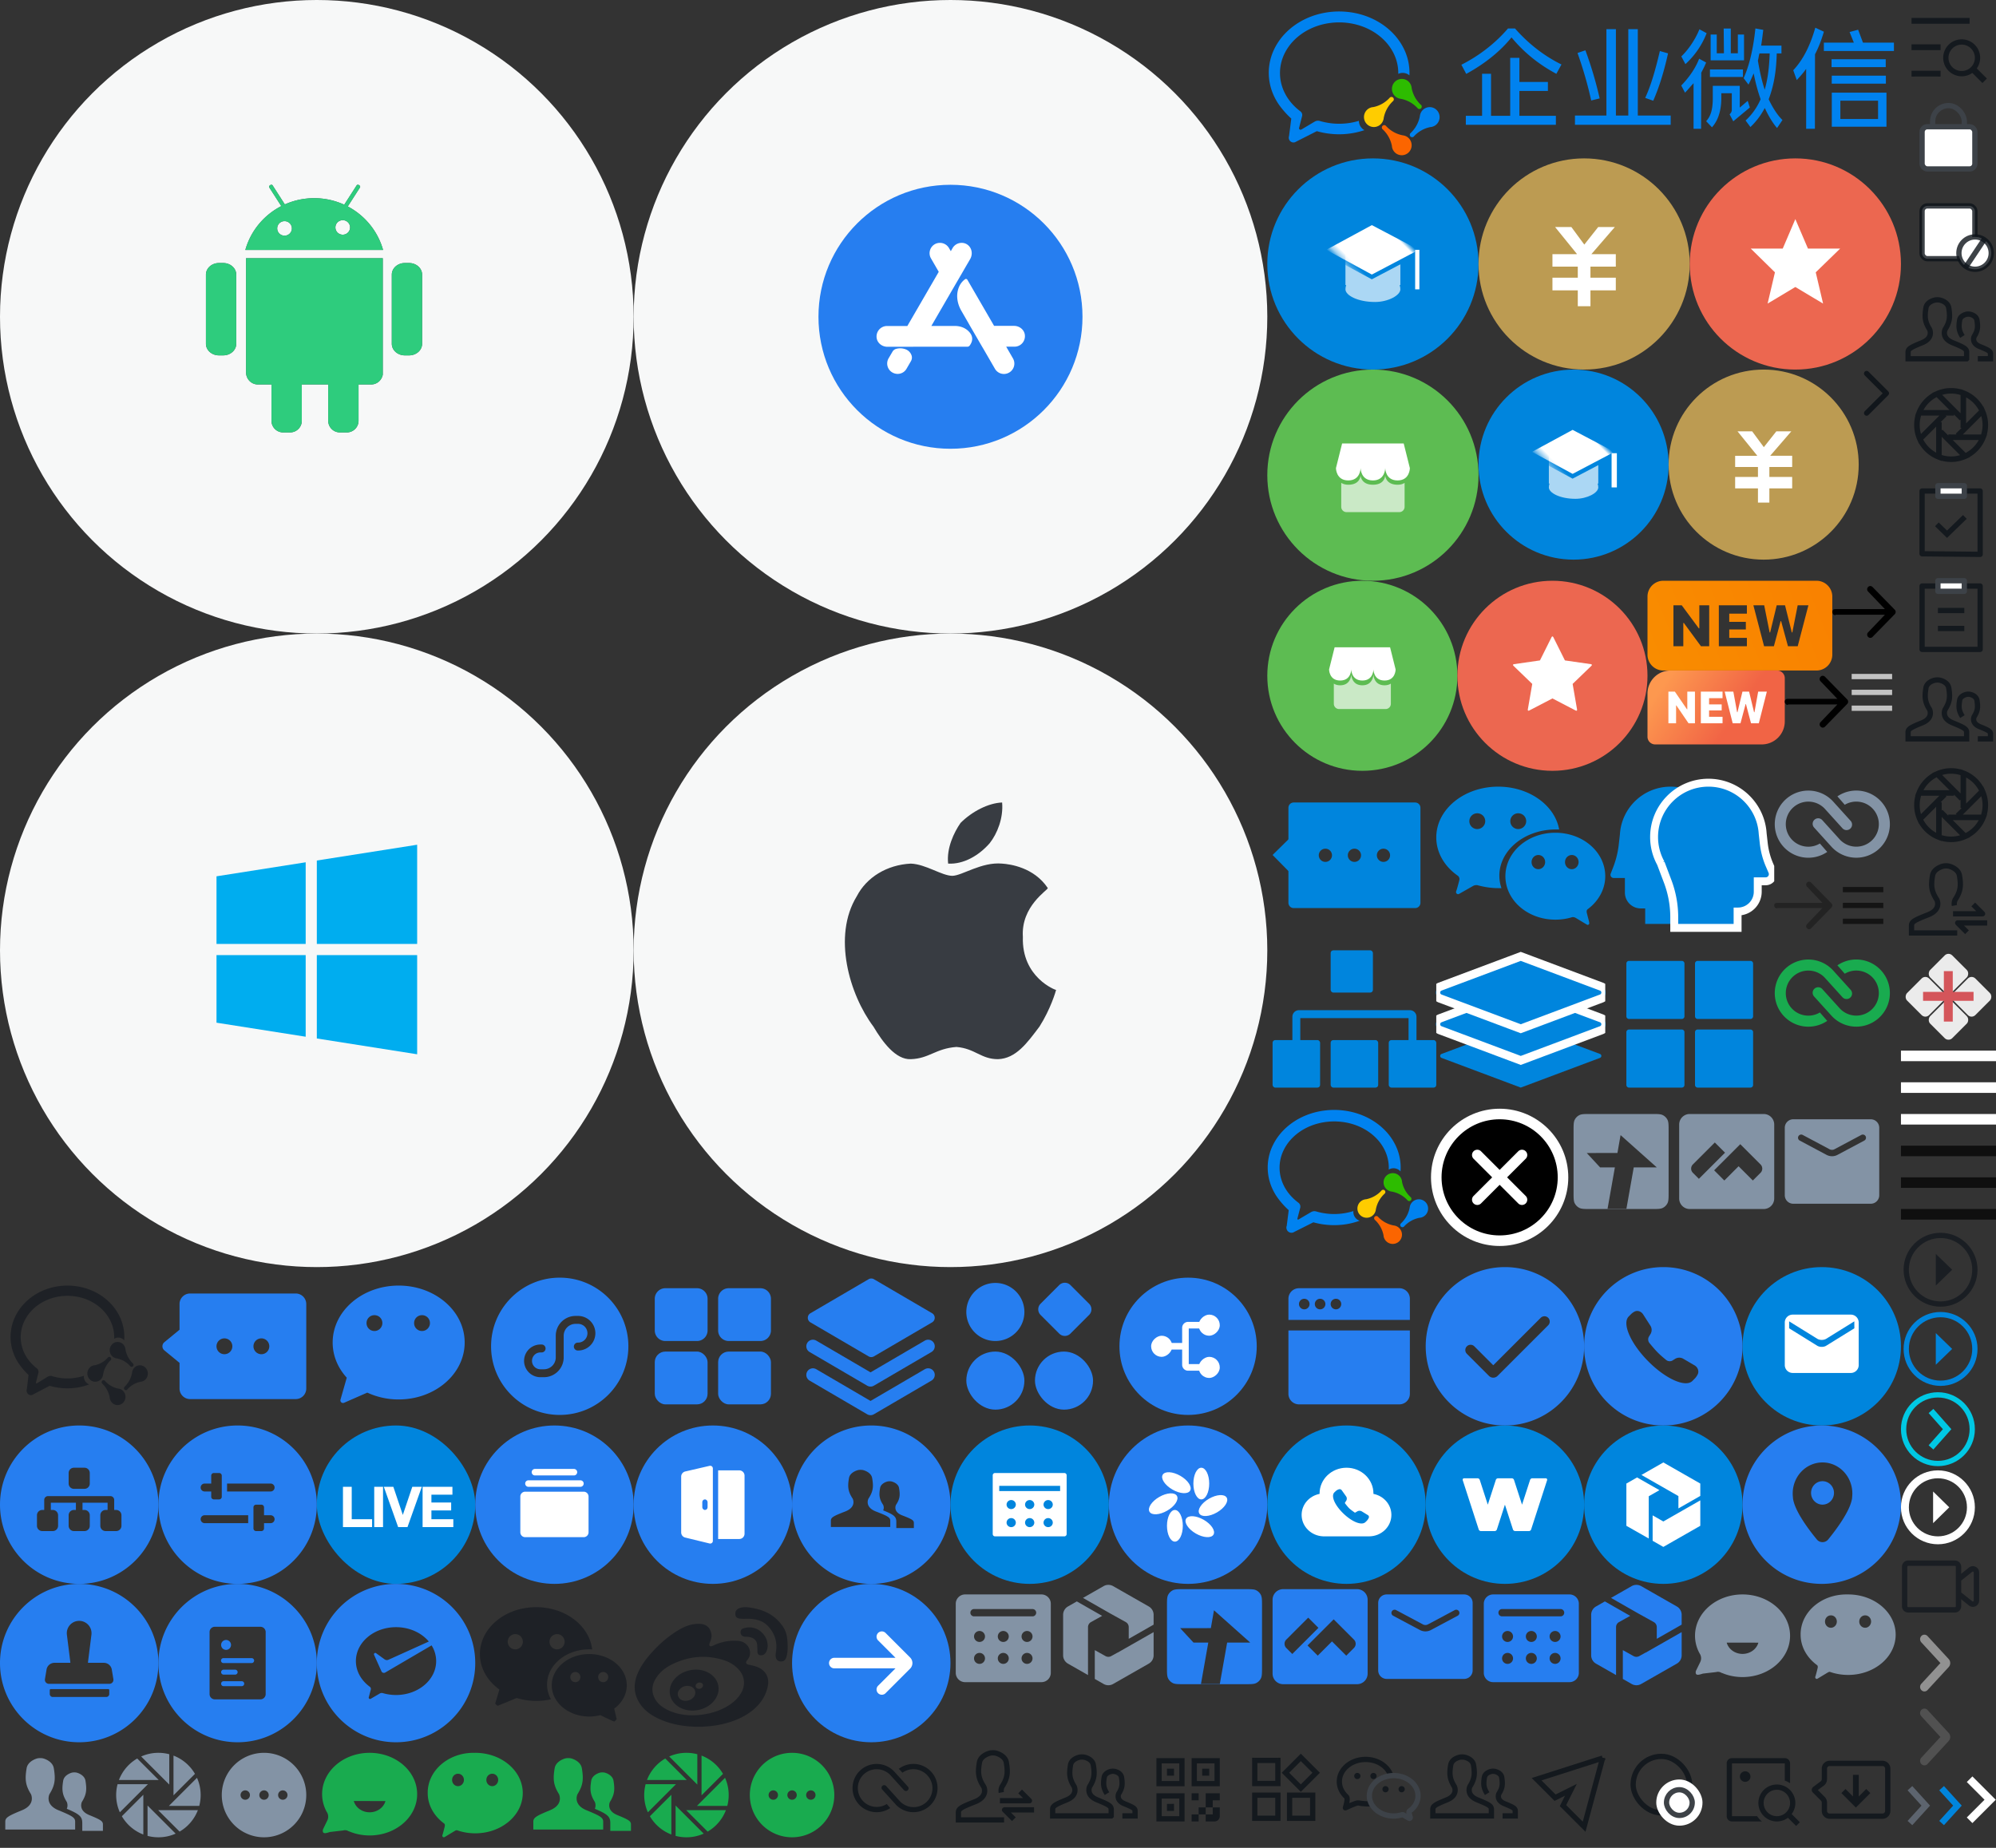 <svg width="378" height="350" xmlns="http://www.w3.org/2000/svg" xmlns:xlink="http://www.w3.org/1999/xlink"><rect width="100%" height="100%" fill="#333333" stroke="none"/><svg width="6" height="12" x="360" y="336" xmlns="http://www.w3.org/2000/svg"><path stroke="#5D646E" stroke-width="1.2" d="M1.7 2.7l3 3.3-3 3.3" fill="none"/></svg><svg width="6" height="12" x="366" y="336" xmlns="http://www.w3.org/2000/svg"><path stroke="#0085DD" stroke-width="1.2" d="M1.7 2.7l3 3.3-3 3.3" fill="none"/></svg><svg width="14" height="14" x="360" y="308" xmlns="http://www.w3.org/2000/svg"><g fill="none" fill-rule="evenodd"><path d="M0 0h14v14H0z"/><path d="M3.778 1.981a.885.885 0 00.076 1.092l3.618 3.926-3.618 3.928a.884.884 0 000 1.187.793.793 0 001.176 0l4.01-4.352c.391-.424.391-1.1 0-1.524L5.03 1.886a.793.793 0 00-1.176 0l-.076.095z" fill="#919191" fill-rule="nonzero"/></g></svg><svg width="14" height="14" x="360" y="322" xmlns="http://www.w3.org/2000/svg"><g fill="none" fill-rule="evenodd"><path d="M0 0h14v14H0z"/><path d="M3.778 1.981a.885.885 0 00.076 1.092l3.618 3.926-3.618 3.928a.884.884 0 000 1.187.793.793 0 001.176 0l4.01-4.352c.391-.424.391-1.1 0-1.524L5.03 1.886a.793.793 0 00-1.176 0l-.076.095z" fill="#555" fill-rule="nonzero" opacity=".9"/></g></svg><svg width="6" height="9" fill="none" x="352" y="70" xmlns="http://www.w3.org/2000/svg"><path d="M1.497.744l3.75 3.75-3.75 3.75" stroke="#0E1319" stroke-opacity=".9" stroke-linecap="round" stroke-linejoin="round"/></svg><svg x="360" y="233" width="15" height="15" xmlns="http://www.w3.org/2000/svg"><circle cx="7.5" cy="7.5" r="6.5" fill="none" stroke="#0b121a" stroke-opacity=".6"/><path d="M6.6 4.5l3.1 3-3.1 3v-6z" fill-rule="evenodd" clip-rule="evenodd" fill="#0b121a" fill-opacity=".6"/></svg><svg x="360" y="248" width="15" height="15" xmlns="http://www.w3.org/2000/svg"><circle cx="7.5" cy="7.5" r="6.5" fill="none" stroke="#0085dd"/><path d="M6.6 4.5l3.1 3-3.1 3v-6z" fill-rule="evenodd" clip-rule="evenodd" fill="#0085dd"/></svg><svg width="14" height="15" x="360" y="263" xmlns="http://www.w3.org/2000/svg"><g fill="none" fill-rule="evenodd" stroke="#00C8E4" transform="translate(0 .7)"><circle cx="7" cy="7" r="6.5"/><path stroke-linecap="square" stroke-width="1.2" d="M6.088 4.002l2.658 3-2.658 3"/></g></svg><svg width="20" height="20" fill="none" x="297" y="210" xmlns="http://www.w3.org/2000/svg"><path fill-rule="evenodd" clip-rule="evenodd" d="M1.218 2.092C1 2.52 1 3.08 1 4.2v11.6c0 1.12 0 1.68.218 2.108a2 2 0 00.874.874C2.52 19 3.08 19 4.2 19h11.6c1.12 0 1.68 0 2.108-.218a2 2 0 00.874-.874C19 17.48 19 16.92 19 15.8V4.2c0-1.12 0-1.68-.218-2.108a2 2 0 00-.874-.874C17.48 1 16.92 1 15.8 1H4.2c-1.12 0-1.68 0-2.108.218a2 2 0 00-.874.874zm8.09 6.29L9.903 5l6.857 6.113-.147.003h-4.216l-1.39 7.835h-3.57l1.387-7.835h-2.8L3.5 8.391l5.808-.01z" fill="#8393A5"/></svg><svg width="20" height="20" fill="none" x="317" y="210" xmlns="http://www.w3.org/2000/svg"><path fill-rule="evenodd" clip-rule="evenodd" d="M1 3a2 2 0 012-2h14a2 2 0 012 2v14a2 2 0 01-2 2H3a2 2 0 01-2-2V3zm6.75 3.397l-4.154 4.155c-.44.44-.44 1.152 0 1.59l1.137 1.138 4.95-4.95L7.75 6.397zm-.13 5.27l4.95-4.95 3.835 3.835c.44.44.44 1.152 0 1.59l-1.455 1.455-2.7-2.7-2.7 2.7-1.93-1.93z" fill="#8393A5"/></svg><svg width="20" height="20" fill="none" x="337" y="210" xmlns="http://www.w3.org/2000/svg"><path fill-rule="evenodd" clip-rule="evenodd" d="M2.609 2C1.72 2 1 2.72 1 3.609V16.39c0 .89.72 1.61 1.609 1.61H17.28c.889 0 1.609-.72 1.609-1.609V3.61c0-.889-.72-1.609-1.609-1.609H2.61zm1.786 2.968a.603.603 0 00-.568 1.064L8.904 8.74a2.21 2.21 0 002.081 0l5.077-2.708a.603.603 0 00-.568-1.064l-5.076 2.707a1.005 1.005 0 01-.947 0L4.395 4.968z" fill="#8393A5"/></svg><svg width="20" height="20" fill="none" x="180" y="300" xmlns="http://www.w3.org/2000/svg"><path fill-rule="evenodd" clip-rule="evenodd" d="M2.77 2A1.77 1.77 0 001 3.77v13.075c0 .978.793 1.77 1.77 1.77h14.46a1.77 1.77 0 001.77-1.77V3.77A1.77 1.77 0 0017.23 2H2.77zm1 3.461c0-.382.31-.692.692-.692h11.077a.692.692 0 110 1.385H4.462a.692.692 0 01-.693-.693zM14.5 11a1.038 1.038 0 100-2.077 1.038 1.038 0 000 2.077zm-9 0a1.038 1.038 0 100-2.077A1.038 1.038 0 005.5 11zm5.539-1.038a1.038 1.038 0 11-2.077 0 1.038 1.038 0 012.077 0zm3.461 5.192a1.038 1.038 0 100-2.077 1.038 1.038 0 000 2.077zm-9 0a1.038 1.038 0 100-2.077 1.038 1.038 0 000 2.077zm5.539-1.039a1.038 1.038 0 11-2.077 0 1.038 1.038 0 012.077 0z" fill="#8393A5"/></svg><svg width="20" height="20" fill="none" x="200" y="300" xmlns="http://www.w3.org/2000/svg"><path fill-rule="evenodd" clip-rule="evenodd" d="M9.001.426a1.817 1.817 0 011.802 0l6.751 3.854c.567.323.917.926.917 1.578V7.72l-4.713 2.688V8.19c0-.396-.215-.76-.56-.953L10.43 5.7a1.096 1.096 0 00-.061-.031L5.093 2.658 9 .426zM8.726 6.06L3.928 3.322 2.25 4.28a1.817 1.817 0 00-.917 1.578v7.672c0 .652.35 1.254.917 1.578l3.796 2.166V8.191c0-.396.215-.76.56-.953l2.12-1.178zm-1.395 6.488v5.46l1.67.953a1.817 1.817 0 001.802 0l6.751-3.853c.567-.324.917-.926.917-1.579V9.136l-5.202 2.966a.864.864 0 01-.072.044l-.182.101-1.38.787-.009-.015-1.194.664a1.09 1.09 0 01-1.06 0l-2.04-1.134z" fill="#8393A5"/></svg><svg width="20" height="20" fill="none" x="220" y="300" xmlns="http://www.w3.org/2000/svg"><path fill-rule="evenodd" clip-rule="evenodd" d="M1.218 2.092C1 2.52 1 3.08 1 4.2v11.6c0 1.12 0 1.68.218 2.108a2 2 0 00.874.874C2.52 19 3.08 19 4.2 19h11.6c1.12 0 1.68 0 2.108-.218a2 2 0 00.874-.874C19 17.48 19 16.92 19 15.8V4.2c0-1.12 0-1.68-.218-2.108a2 2 0 00-.874-.874C17.48 1 16.92 1 15.8 1H4.2c-1.12 0-1.68 0-2.108.218a2 2 0 00-.874.874zm8.09 6.29L9.903 5l6.857 6.113-.147.003h-4.216l-1.39 7.835h-3.57l1.387-7.835h-2.8L3.5 8.391l5.808-.01z" fill="#267EF0"/></svg><svg width="20" height="20" fill="none" x="240" y="300" xmlns="http://www.w3.org/2000/svg"><path fill-rule="evenodd" clip-rule="evenodd" d="M1 3a2 2 0 012-2h14a2 2 0 012 2v14a2 2 0 01-2 2H3a2 2 0 01-2-2V3zm6.75 3.397l-4.154 4.155c-.44.44-.44 1.152 0 1.59l1.137 1.138 4.95-4.95L7.75 6.397zm-.13 5.27l4.95-4.95 3.835 3.835c.44.44.44 1.152 0 1.59l-1.455 1.455-2.7-2.7-2.7 2.7-1.93-1.93z" fill="#267EF0"/></svg><svg width="20" height="20" fill="none" x="260" y="300" xmlns="http://www.w3.org/2000/svg"><path fill-rule="evenodd" clip-rule="evenodd" d="M2.609 2C1.72 2 1 2.72 1 3.609V16.39c0 .89.72 1.61 1.609 1.61H17.28c.889 0 1.609-.72 1.609-1.609V3.61c0-.889-.72-1.609-1.609-1.609H2.61zm1.786 2.968a.603.603 0 00-.568 1.064L8.904 8.74a2.21 2.21 0 002.081 0l5.077-2.708a.603.603 0 00-.568-1.064l-5.076 2.707a1.005 1.005 0 01-.947 0L4.395 4.968z" fill="#267EF0"/></svg><svg width="20" height="20" fill="none" x="280" y="300" xmlns="http://www.w3.org/2000/svg"><path fill-rule="evenodd" clip-rule="evenodd" d="M2.77 2A1.77 1.77 0 001 3.77v13.075c0 .978.793 1.77 1.77 1.77h14.46a1.77 1.77 0 001.77-1.77V3.77A1.77 1.77 0 0017.23 2H2.77zm1 3.461c0-.382.31-.692.692-.692h11.077a.692.692 0 110 1.385H4.462a.692.692 0 01-.693-.693zM14.5 11a1.038 1.038 0 100-2.077 1.038 1.038 0 000 2.077zm-9 0a1.038 1.038 0 100-2.077A1.038 1.038 0 005.5 11zm5.539-1.038a1.038 1.038 0 11-2.077 0 1.038 1.038 0 012.077 0zm3.461 5.192a1.038 1.038 0 100-2.077 1.038 1.038 0 000 2.077zm-9 0a1.038 1.038 0 100-2.077 1.038 1.038 0 000 2.077zm5.539-1.039a1.038 1.038 0 11-2.077 0 1.038 1.038 0 012.077 0z" fill="#267EF0"/></svg><svg width="20" height="20" fill="none" x="300" y="300" xmlns="http://www.w3.org/2000/svg"><path fill-rule="evenodd" clip-rule="evenodd" d="M9.001.426a1.817 1.817 0 011.802 0l6.751 3.854c.567.323.917.926.917 1.578V7.72l-4.713 2.688V8.19c0-.396-.215-.76-.56-.953L10.43 5.7a1.096 1.096 0 00-.061-.031L5.093 2.658 9 .426zM8.726 6.06L3.928 3.322 2.25 4.28a1.817 1.817 0 00-.917 1.578v7.672c0 .652.35 1.254.917 1.578l3.796 2.166V8.191c0-.396.215-.76.56-.953l2.12-1.178zm-1.395 6.488v5.46l1.67.953a1.817 1.817 0 001.802 0l6.751-3.853c.567-.324.917-.926.917-1.579V9.136l-5.202 2.966a.864.864 0 01-.072.044l-.182.101-1.38.787-.009-.015-1.194.664a1.09 1.09 0 01-1.06 0l-2.04-1.134z" fill="#267EF0"/></svg><svg width="120" height="120" fill="none" xmlns="http://www.w3.org/2000/svg"><g clip-path="url(#asclip0_2644_245308)"><circle cx="60" cy="60" r="60" fill="#F7F8F8"/><path fill-rule="evenodd" clip-rule="evenodd" d="M53.943 38.716a13.608 13.608 0 015.56-1.18c2.032 0 3.96.444 5.688 1.237l2.357-3.666c.083-.128.29-.143.463-.035.173.11.246.301.164.43l-2.316 3.6c3.239 1.707 5.693 4.679 6.689 8.248H46.46c1.009-3.614 3.512-6.615 6.81-8.312l-2.274-3.536c-.082-.129-.009-.32.164-.43.173-.108.38-.093.462.035l2.32 3.609zm-9.2 13.276V65.14c-.018 1.202-1.113 2.171-2.461 2.171h-.82c-1.36 0-2.462-.985-2.462-2.2V52.02c0-1.215 1.102-2.2 2.461-2.2h.82c1.35 0 2.444.97 2.462 2.172zm1.852 2.952v-6.036H72.49v22.056c-.201 1.058-1.101 1.856-2.181 1.856H67.9v6.884c0 1.215-.996 2.2-2.223 2.2H64.38a2.212 2.212 0 01-2.223-2.2V72.82h-5.002v6.884c0 1.215-.995 2.2-2.223 2.2h-1.297a2.212 2.212 0 01-2.223-2.2V72.82h-2.593c-1.228 0-2.224-1.032-2.224-2.305V54.944zM77.48 67.312c1.36 0 2.461-.985 2.461-2.2V52.02c0-1.215-1.102-2.2-2.461-2.2h-.82c-1.36 0-2.462.985-2.462 2.2v13.092c0 1.215 1.102 2.2 2.462 2.2h.82zm-24.983-24.05c0 .76.623 1.376 1.39 1.376.767 0 1.39-.616 1.39-1.375 0-.76-.623-1.375-1.39-1.375-.767 0-1.39.615-1.39 1.375zm12.412 1.192c.768 0 1.39-.615 1.39-1.375s-.622-1.375-1.39-1.375c-.767 0-1.389.616-1.389 1.375 0 .76.622 1.375 1.39 1.375z" fill="#4A535D"/><path fill-rule="evenodd" clip-rule="evenodd" d="M53.943 38.716a13.608 13.608 0 015.56-1.18c2.032 0 3.96.444 5.688 1.237l2.357-3.666c.083-.128.29-.143.463-.035.173.11.246.301.164.43l-2.316 3.6c3.239 1.707 5.693 4.679 6.689 8.248H46.46c1.009-3.614 3.512-6.615 6.81-8.312l-2.274-3.536c-.082-.129-.009-.32.164-.43.173-.108.38-.093.462.035l2.32 3.609zm-9.2 13.276V65.14c-.018 1.202-1.113 2.171-2.461 2.171h-.82c-1.36 0-2.462-.985-2.462-2.2V52.02c0-1.215 1.102-2.2 2.461-2.2h.82c1.35 0 2.444.97 2.462 2.172zm1.852 2.952v-6.036H72.49v22.056c-.201 1.058-1.101 1.856-2.181 1.856H67.9v6.884c0 1.215-.996 2.2-2.223 2.2H64.38a2.212 2.212 0 01-2.223-2.2V72.82h-5.002v6.884c0 1.215-.995 2.2-2.223 2.2h-1.297a2.212 2.212 0 01-2.223-2.2V72.82h-2.593c-1.228 0-2.224-1.032-2.224-2.305V54.944zM77.48 67.312c1.36 0 2.461-.985 2.461-2.2V52.02c0-1.215-1.102-2.2-2.461-2.2h-.82c-1.36 0-2.462.985-2.462 2.2v13.092c0 1.215 1.102 2.2 2.462 2.2h.82zm-24.983-24.05c0 .76.623 1.376 1.39 1.376.767 0 1.39-.616 1.39-1.375 0-.76-.623-1.375-1.39-1.375-.767 0-1.39.615-1.39 1.375zm12.412 1.192c.768 0 1.39-.615 1.39-1.375s-.622-1.375-1.39-1.375c-.767 0-1.389.616-1.389 1.375 0 .76.622 1.375 1.39 1.375z" fill="#2ECC7D"/></g><defs><clipPath id="asclip0_2644_245308"><path fill="#fff" d="M0 0h120v120H0z"/></clipPath></defs></svg><svg width="120" height="120" fill="none" x="120" xmlns="http://www.w3.org/2000/svg"><circle cx="60" cy="60" r="60" fill="#F7F8F8"/><circle cx="60" cy="60" r="25" fill="#267EF0"/><path d="M60.803 61.737H56.38l3.33-5.745.337-.586 2.281-3.92.44-.766.946-1.622c.417-.71.428-1.622-.045-2.293A1.854 1.854 0 0062.11 46c-.676 0-1.335.35-1.707.98l-.338.597-.35-.597A1.986 1.986 0 0058.01 46c-.338 0-.676.079-.991.26a1.966 1.966 0 00-.71 2.686l1.47 2.54-5.948 10.262h-3.863a1.985 1.985 0 00-1.944 2.293c.147.968 1.054 1.644 2.034 1.644h1.492l4.551-.011h9.085a.55.55 0 00.44-.208c.518-.693.9-1.769-.367-2.879-.67-.591-1.565-.85-2.455-.85z" fill="#fff"/><path d="M72.047 61.724h-3.785L63.2 52.988c-.09-.152-.293-.203-.434-.101-.71.512-1.126 1.228-1.34 2.016-.36 1.33-.062 2.754.625 3.948l1.087 1.887.574 1.003 2.282 3.931.236.395 2.191 3.785a1.967 1.967 0 002.698.71 1.964 1.964 0 00.71-2.688l-1.279-2.213h1.594c1.183 0 2.123-1.07 1.932-2.304-.158-.963-1.053-1.633-2.028-1.633zm-20.49 4.46a2.858 2.858 0 00-1.87-.1 1.126 1.126 0 00-.67.529l-.733 1.25a1.959 1.959 0 00.71 2.687c.315.18.665.27 1.002.27a1.93 1.93 0 001.685-.98l.833-1.436c.203-.355.242-.783.09-1.16a1.852 1.852 0 00-1.047-1.06z" fill="#fff"/></svg><svg width="120" height="120" fill="none" y="120" xmlns="http://www.w3.org/2000/svg"><circle cx="60" cy="60" r="60" fill="#F7F8F8"/><path d="M57.89 58.788V43.325L41 45.981v12.806h16.89zM60 60.902v15.794l19 2.994V60.902H60zm0-2.114h19V40l-19 2.99v15.798zm-2.11 2.114H41v12.805l16.89 2.658V60.902z" fill="#00ADEF"/></svg><svg width="120" height="120" fill="none" x="120" y="120" xmlns="http://www.w3.org/2000/svg"><circle cx="60" cy="60" r="60" fill="#F7F8F8"/><path fill-rule="evenodd" clip-rule="evenodd" d="M67.42 39.717c1.451-1.832 2.617-4.785 2.36-7.717-2.582.099-5.668 1.67-7.863 3.858-1.26 1.81-2.69 4.807-2.358 7.717 2.88.158 5.774-1.474 7.862-3.858zM80 67.497c-.062.277-1.03 3.618-3.145 6.946-2.316 3.072-4.442 6.06-7.862 6.173-3.241-.004-4.298-2.013-7.862-2.315-3.972.302-5.156 2.201-8.648 2.315-2.856.127-5.338-3.241-7.076-6.173-4.545-6.06-7.792-17.139-3.145-24.694 1.852-3.585 5.704-5.946 10.22-6.174 2.84.105 5.848 2.285 7.863 2.316 1.878-.031 5.517-2.67 9.434-2.316 1.529.109 6.025.707 8.649 4.63.044.39-5.107 3.401-4.718 9.26-.255 7.67 6.22 10.098 6.29 10.032z" fill="#0E131A" fill-opacity=".82"/></svg><svg width="120" height="30" x="240" xmlns="http://www.w3.org/2000/svg"><defs><path d="M.445.694a.453.453 0 00.062.691 5.807 5.807 0 011.71 3.104 2.01 2.01 0 00.063.384 1.9 1.9 0 00.482.837 1.86 1.86 0 002.648 0c.73-.738.73-1.934 0-2.672a1.853 1.853 0 00-1.015-.528c-.037-.007-.075-.011-.113-.017A5.716 5.716 0 011.26.883a3.968 3.968 0 01-.18-.189.441.441 0 00-.634 0z" id="a"/><path d="M2.479 1.447a1.892 1.892 0 00-.537 1.139A5.83 5.83 0 01.158 5.82a.455.455 0 000 .64.444.444 0 00.598.031c.012-.01.025-.02.035-.031a.465.465 0 00.052-.063A5.728 5.728 0 013.918 4.67a1.828 1.828 0 00.38-.064 1.85 1.85 0 00.83-.486 1.902 1.902 0 000-2.673 1.859 1.859 0 00-2.65 0z" id="b"/><path d="M.916.78a1.903 1.903 0 000 2.674 1.87 1.87 0 001.015.526c.038.006.075.012.113.016a5.734 5.734 0 013.204 1.801.446.446 0 00.633 0 .456.456 0 00-.062-.692c-.044-.042-.088-.083-.13-.126A5.83 5.83 0 014.108 2a1.495 1.495 0 00-.021-.183A1.89 1.89 0 003.565.78a1.86 1.86 0 00-2.649 0z" id="c"/><path d="M5.57.934c-.012.01-.025.02-.035.031a.564.564 0 00-.053.064c-.04.044-.083.087-.124.13a5.733 5.733 0 01-2.95 1.597 1.856 1.856 0 00-1.21.55 1.902 1.902 0 000 2.672 1.86 1.86 0 002.648 0 1.88 1.88 0 00.5-.911c.01-.037.016-.075.023-.113.006-.038.01-.075.015-.115a5.828 5.828 0 011.784-3.234.454.454 0 000-.64.449.449 0 00-.599-.031z" id="d"/></defs><g fill="none" fill-rule="evenodd"><path d="M36.755 12.264c3.378-1.705 6.424-4.075 8.823-6.866h1.341c2.512 2.872 5.546 5.225 8.79 6.814l-.966 1.767c-3.258-1.731-6.068-3.992-8.352-6.724l-.144-.17-.14.171c-2.131 2.581-4.968 4.848-8.433 6.74l-.92-1.732zm.842 11.376v-1.703h3.078V13.97h1.694v7.967H46v-10.98h1.74v4.567h5.4v1.704h-5.4v4.709h6.912v1.703H37.597zm21.152-13.605c1.095 3.106 1.943 6.053 2.588 8.998l1.604-.392a72.12 72.12 0 00-2.7-9.114l-1.492.508zm12.814 8.507l1.522.539c1.098-2.479 2.017-5.418 2.808-8.972l-1.549-.443c-.963 4.097-1.803 6.779-2.78 8.876zM58.264 23.64h18.13v-1.757h-6.229V5.523h-1.8v16.36H66.02V5.523h-1.8v16.36h-5.956v1.757zm25.692-12.212h6.326v-4.89H89.11v3.555h-1.335V5.408l-1.345-.01.046 4.695h-1.36V6.538h-1.159v4.89zm-5.549-.742l.775 1.46a15.533 15.533 0 004.02-5.86l-1.369-.74c-.744 1.865-2.065 3.847-3.426 5.14zM94.2 17l-.193-.624c-.385-1.241-.773-2.965-1.093-4.856l-.008-.041.012-.04c.063-.234.093-.403.125-.582.03-.171.062-.35.124-.594l.034-.141h1.94l-.007.193c-.089 2.416-.34 4.395-.77 6.053L94.2 17zm-11.092 5.957l1.104 1.154c1.136-1.268 1.73-3.057 1.767-5.322v-1.125h1.986v3.259a1.209 1.209 0 01-.42.727l.7 1.326 3.14-2.616-.406-1.26-1.503 1.281v-4.118h-5.112v2.529c-.023 1.98-.4 3.24-1.256 4.165zm-2.383 1.434h1.425l.033-10.633c.398-.73.7-1.36.921-1.92l-1.326-.718c-.63 1.686-1.824 3.477-3.387 5.078l.716 1.35c.287-.283.58-.62.864-.945.148-.17.293-.336.43-.488l.324-.356v8.632zm3.1-9.815h6.252v-1.422h-6.252v1.422zm10.385 5.88l.157.326c.69 1.438 1.49 2.71 2.173 3.462l1.021-1.513c-.848-.797-1.802-2.22-2.577-3.856l-.035-.072.028-.074c.933-2.48 1.394-5.08 1.495-8.426l.006-.181h.892v-1.48h-3.85l.037-.216c.103-.63.197-1.385.287-2.115l.083-.654-1.492-.269c-.38 3.61-1.052 6.595-2 8.879l-.226.542.917 1.215c.227-.435.463-.938.747-1.59l.231-.535.121.57a34.226 34.226 0 001.172 4.26l.025.07-.03.068c-.664 1.519-1.66 2.915-2.816 3.953l.918 1.244a13.677 13.677 0 002.543-3.291l.173-.316zm12.647-7.742h10.26v-1.5h-10.26v1.5zm.031 3.127h10.259l-.003-1.505h-10.243l-.013 1.505zm1.638 6.695h7.14v-3.46h-7.14v3.46zm-1.623 1.462h10.354v-6.446h-10.354v6.446zm-1.502-14.342h13.268v-1.58h-5.86l-.917-2.448-1.617.44.806 2.008h-5.68v1.58zm-3.354 14.735h1.657l.022-14.108c.649-1.237 1.184-2.6 1.68-4.276l-1.624-.763c-.997 3.495-2.366 6.137-4.18 8.064l.672 1.862c.118-.133.239-.268.362-.403.37-.41.753-.835 1.077-1.27l.334-.451V24.39z" fill="#0082EF"/><use fill="#FB6500" xlink:href="#a" transform="translate(21.378 23.14)"/><use fill="#0082EF" xlink:href="#b" transform="translate(26.955 19.399)"/><use fill="#2DBC00" xlink:href="#c" transform="translate(23.237 14.721)"/><use fill="#FC0" xlink:href="#d" transform="translate(17.66 17.528)"/><path d="M13.604 2.172c-.546 0-1.112.032-1.68.094-3.33.366-6.357 1.804-8.522 4.048a11.47 11.47 0 00-2.065 2.938 10.325 10.325 0 00-1.058 4.55c0 2.03.613 4.034 1.771 5.793.605.918 1.585 2.048 2.438 2.812l.047.042v.064l-.418 3.27c-.012.034-.025.067-.032.101-.008.031-.01.064-.012.097l-.008.059c-.002.014-.004.027-.004.04 0 .018.003.033.005.049l.006.045a.895.895 0 00.886.812.878.878 0 00.443-.122l.071-.042 3.908-1.98.053.014c.778.226 1.593.384 2.49.484a15.084 15.084 0 006.465-.686 2.035 2.035 0 01-1.041-1.768c-.734.224-1.487.38-2.242.467a13.232 13.232 0 01-2.937.008l-.186-.024-.11-.016a12.597 12.597 0 01-1.925-.408 1.17 1.17 0 00-.921.097.8.8 0 00-.075.038l-2.466 1.467c-.252.147-.476-.012-.476-.242l.372-1.475.193-.74a.866.866 0 00-.305-.965 11.008 11.008 0 01-1.002-.85 9.906 9.906 0 01-1.42-1.695c-.945-1.435-1.444-3.062-1.444-4.707 0-1.279.29-2.52.86-3.692a9.461 9.461 0 011.702-2.42c1.822-1.887 4.38-3.098 7.204-3.407a12.831 12.831 0 012.936.006c2.81.323 5.354 1.54 7.161 3.426a9.44 9.44 0 011.694 2.425 8.367 8.367 0 01.843 3.809c.7-.321 1.522-.21 2.114.29a10.325 10.325 0 00-1.029-4.99 11.46 11.46 0 00-2.055-2.945c-2.148-2.242-5.157-3.688-8.474-4.068a15.44 15.44 0 00-1.755-.103" fill="#0082F0"/></g></svg><svg width="14" height="15" fill="none" x="360" y="278" xmlns="http://www.w3.org/2000/svg"><circle cx="7" cy="7.5" r="6.25" stroke="#FFF" stroke-width="1.5"/><path fill-rule="evenodd" clip-rule="evenodd" d="M6.088 4.502l3.058 3-3.058 3v-6z" fill="#FFF"/></svg><svg width="32" height="32" x="240" y="146" xmlns="http://www.w3.org/2000/svg"><g fill="#0085DD" fill-rule="evenodd"><path d="M5 6h23a1 1 0 011 1v18a1 1 0 01-1 1H5a1 1 0 01-1-1V7a1 1 0 011-1zm6 11.25a1.25 1.25 0 100-2.5 1.25 1.25 0 000 2.5zm5.5 0a1.25 1.25 0 100-2.5 1.25 1.25 0 000 2.5zm5.5 0a1.25 1.25 0 100-2.5 1.25 1.25 0 000 2.5z"/><path d="M5 12l-4 3.939L5 20z"/></g></svg><svg width="32" height="32" x="272" y="146" xmlns="http://www.w3.org/2000/svg"><g fill="#0085DD" fill-rule="evenodd"><path d="M25.666 18.632c-.714 0-1.285-.596-1.285-1.342 0-.746.571-1.343 1.285-1.343s1.285.597 1.285 1.343c0 .708-.57 1.342-1.285 1.342m-6.333 0c-.714 0-1.285-.596-1.285-1.342 0-.746.57-1.343 1.285-1.343.714 0 1.285.597 1.285 1.343 0 .708-.571 1.342-1.285 1.342m9.398 7.537C30.735 24.662 32 22.42 32 19.959c0-4.557-4.218-8.232-9.455-8.232-5.236 0-9.454 3.675-9.454 8.231 0 4.557 4.218 8.232 9.454 8.232 1.09 0 2.11-.147 3.093-.441.07-.037.176-.037.282-.037.175 0 .351.073.492.147l2.073 1.25c.07.036.106.073.176.073a.322.322 0 00.316-.33c0-.074-.035-.148-.035-.258 0-.037-.281-1.029-.422-1.654-.035-.073-.035-.147-.035-.22a.527.527 0 01.246-.551"/><path d="M15.515 11.033a1.494 1.494 0 110-2.989c.845 0 1.514.66 1.514 1.495 0 .8-.669 1.494-1.514 1.494m-7.757 0a1.494 1.494 0 110-2.989c.844 0 1.513.66 1.513 1.495 0 .8-.669 1.494-1.513 1.494M11.728 3C5.264 3 0 7.287 0 12.61c0 2.894 1.561 5.502 4.066 7.253a.806.806 0 01.327.643c0 .071-.036.178-.036.25-.182.714-.508 1.893-.545 1.929-.036.107-.072.178-.072.286a.4.4 0 00.399.393c.073 0 .145-.036.218-.072l2.578-1.465c.181-.107.399-.178.617-.178.109 0 .218 0 .327.036 1.198.321 2.505.535 3.812.535h.653a7.31 7.31 0 01-.399-2.357c0-4.823 4.792-8.753 10.674-8.753h.654C22.438 6.5 17.573 3 11.727 3"/></g></svg><svg width="32" height="32" x="304" y="146" xmlns="http://www.w3.org/2000/svg"><g fill="#0085DD" fill-rule="evenodd"><path d="M20.769 17.281a9.566 9.566 0 001.21-4.671A9.61 9.61 0 0012.368 3C7.234 3 3.04 7.027 2.773 12.095H2.77l-.21 1.869a17.18 17.18 0 01-1.047 4.267l-.483 1.25a.6.6 0 00.56.816h2.13v2.766a3 3 0 003 3h.844V29h10.57v-1.093a20 20 0 011.29-7.064l1.345-3.562z"/><path d="M10.519 17.497a10.248 10.248 0 01-1.269-4.955c0-5.684 4.608-10.292 10.292-10.292 5.454 0 9.949 4.253 10.274 9.667l.208 1.852a14.31 14.31 0 001.078 4.058l.523 1.215a1.35 1.35 0 01-1.24 1.884H28.88V22.9a3.75 3.75 0 01-3.75 3.75h-.067v3.099H13.067v-1.992c0-2.323-.42-4.626-1.24-6.8l-1.308-3.461z" stroke="#FFF" stroke-width="1.5"/></g></svg><svg width="32" height="32" x="240" y="178" xmlns="http://www.w3.org/2000/svg"><g fill="none" fill-rule="evenodd"><rect fill="#0085DD" x="1" y="19" width="9" height="9" rx=".5"/><rect fill="#0085DD" x="12" y="19" width="9" height="9" rx=".5"/><rect fill="#0085DD" x="12" y="2" width="8" height="8" rx=".5"/><rect fill="#0085DD" x="23" y="19" width="9" height="9" rx=".5"/><path d="M5.5 20.15v-5.564a.5.5 0 01.5-.5h21a.5.5 0 01.5.5v5.596" stroke="#0085DD" stroke-width="1.5"/></g></svg><svg width="32" height="32" x="272" y="178" xmlns="http://www.w3.org/2000/svg"><g fill="#0085DD" fill-rule="evenodd"><path d="M16 16l15.001 5.625a.4.4 0 010 .75L16 28 .999 22.375a.4.4 0 010-.75L16 16z"/><path d="M16 9.146l15.282 5.73a1.2 1.2 0 010 2.248L16 22.854.718 17.124a1.2 1.2 0 010-2.248L16 9.146z" stroke="#FFF" stroke-width="1.6"/><path d="M16 3.146l15.282 5.73a1.2 1.2 0 010 2.248L16 16.854.718 11.124a1.2 1.2 0 010-2.248L16 3.146z" stroke="#FFF" stroke-width="1.6"/></g></svg><svg width="32" height="32" x="304" y="178" xmlns="http://www.w3.org/2000/svg"><path d="M4.5 4h10a.5.5 0 01.5.5v10a.5.5 0 01-.5.5h-10a.5.5 0 01-.5-.5v-10a.5.5 0 01.5-.5zm13 0h10a.5.5 0 01.5.5v10a.5.5 0 01-.5.5h-10a.5.5 0 01-.5-.5v-10a.5.5 0 01.5-.5zm0 13h10a.5.5 0 01.5.5v10a.5.5 0 01-.5.5h-10a.5.5 0 01-.5-.5v-10a.5.5 0 01.5-.5zm-13 0h10a.5.5 0 01.5.5v10a.5.5 0 01-.5.5h-10a.5.5 0 01-.5-.5v-10a.5.5 0 01.5-.5z" fill="#0085DD" fill-rule="evenodd"/></svg><svg width="11" height="11" x="336" y="166" xmlns="http://www.w3.org/2000/svg"><path d="M.55 5.98h8.58L6.215 9.044a.552.552 0 000 .787c.22.225.55.225.77 0l3.85-3.937a.552.552 0 000-.788L6.985 1.17A.587.587 0 006.6 1a.494.494 0 00-.385.169.552.552 0 000 .787l2.915 3.05H.55c-.33 0-.55.156-.55.494 0 .338.275.563.55.563V5.98z" fill="#232323" fill-rule="evenodd"/></svg><svg width="18" height="18" fill="none" x="198" y="330" xmlns="http://www.w3.org/2000/svg"><path clip-rule="evenodd" d="M12.438 13.95v-1.23c0-.641-.427-.905-2.653-1.81C7.56 10.005 8.36 8.383 8.36 8.383c.88-1.405.986-2.324.692-4.08C8.864 3.172 7.49 2.84 7.22 2.811a2.484 2.484 0 00-.653 0c-.261.028-1.644.361-1.832 1.49-.293 1.757-.187 2.676.693 4.081 0 0 .8 1.622-1.426 2.527S1.35 12.083 1.35 12.72v1.23h11.087z" stroke="#0D131A" stroke-opacity=".8"/><path d="M14.553 13.95h2.402v-.932c0-.486-.323-.686-2.01-1.373-1.687-.686-1.081-1.915-1.081-1.915.667-1.065.747-1.762.525-3.094-.143-.856-1.185-1.108-1.39-1.13a1.883 1.883 0 00-.494 0c-.198.022-1.246.274-1.39 1.13-.221 1.332-.14 2.029.526 3.094" stroke="#0D131A" stroke-opacity=".8"/></svg><svg width="18" height="18" fill="none" x="216" y="330" xmlns="http://www.w3.org/2000/svg"><path fill-rule="evenodd" clip-rule="evenodd" d="M7.333 4H4v3.333h3.333V4zM4 3H3v5.333h5.333V3H4zm1 2h1.333v1.333H5V5zm1.333 6.667H5V13h1.333v-1.333zM11.667 5H13v1.333h-1.333V5zM4 10.667h3.333V14H4v-3.333zm-1-1h5.333V15H3V9.667zM14 4h-3.333v3.333H14V4zm-3.333-1h-1v5.333H15V3h-4.333zM11 9.667H9.667V11H11V9.667zm1.333 0H15V11h-1.333v1.333h-1.334V9.667zm0 4v-1.334H11v1.334H9.667V15H11v-1.333h1.333zm0 0V15H14a1 1 0 001-1v-1.667h-1.333v1.334h-1.334z" fill="#0D131A" fill-opacity=".8"/></svg><svg width="18" height="18" fill="none" x="234" y="330" xmlns="http://www.w3.org/2000/svg"><path d="M9.436 5.775l-.354-.353-.354.353.354.354.354-.354zm2.91-2.907l.353-.354-.353-.353-.353.353.353.354zm0 5.815l-.353.354.353.353.353-.353-.353-.354zm2.91-2.908l.354.354.354-.354-.354-.353-.354.353zm-7.25-2.338h.5v-.5h-.5v.5zm-4.38 0v-.5h-.499v.5h.5zm4.38 4.374v.5h.5v-.5h-.5zm-4.38 0h-.499v.5h.5v-.5zm.001 2.211v-.5h-.5v.5h.5zm4.378 0h.5v-.5h-.5v.5zm-4.378 4.374h-.5v.5h.5v-.5zm4.378 0v.5h.5v-.5h-.5zm2.214-4.374v-.5h-.5v.5h.5zm4.378 0h.5v-.5h-.5v.5zm-4.378 4.374h-.5v.5h.5v-.5zm4.378 0v.5h.5v-.5h-.5zM9.789 6.13l2.91-2.907-.706-.708-2.91 2.908.706.707zm2.91 2.2L9.79 5.422l-.707.707 2.91 2.908.707-.708zm2.204-2.907l-2.91 2.907.706.708 2.91-2.908-.706-.707zm-2.91-2.2l2.91 2.907.707-.707-2.91-2.908-.707.708zm-3.988-.285H3.627v1h4.378v-1zm.5 4.874V3.437h-1v4.374h1zm-4.878.5h4.378v-1H3.627v1zm-.5-4.874v4.374h1V3.437h-1zm.5 7.085h4.378v-1H3.627v1zm.5 3.874v-4.374h-1v4.374h1zm3.878-.5H3.627v1h4.378v-1zm-.5-3.874v4.374h1v-4.374h-1zm2.714.5h4.378v-1h-4.378v1zm.5 3.874v-4.374h-1v4.374h1zm3.878-.5h-4.378v1h4.378v-1zm-.5-3.874v4.374h1v-4.374h-1z" fill="#0D131A" fill-opacity=".8"/></svg><svg height="40" width="40" x="240" y="30" xmlns="http://www.w3.org/2000/svg"><mask id="e" fill="#fff"><path d="M0 0h19.76v10.64H0z" fill-rule="evenodd"/></mask><g fill="none" fill-rule="evenodd"><circle cx="20" cy="20" fill="#0085dd" r="20"/><g fill="#fff"><path d="M25.2 17.6V24h-.14c.091.251.14.518.14.8 0 1.146-2.328 2.4-4.8 2.4-3.272 0-5.6-1.254-5.6-2.4 0-.281.049-.548.142-.8H14.8v-6.4z" opacity=".67"/><path d="M6.206 1.789l10.53-3.269-3.268 10.53-10.331 3.07z" mask="url(#e)" stroke="#0085dd" stroke-width=".8" transform="rotate(45 .451 23.391)"/><path d="M28 17.32h.8v7.48H28z"/></g></g></svg><svg width="18" height="18" fill="none" x="252" y="330" xmlns="http://www.w3.org/2000/svg"><path d="M11.228 5.897C10.498 4.346 8.705 3.25 6.61 3.25c-2.744 0-4.969 1.88-4.969 4.2 0 1.117.516 2.132 1.356 2.885.365.325-.21 2.08-.21 2.08s2.106-1.01 2.449-.927c.32.078.935.151 1.576.177.23.01.708 0 .834 0" stroke="#0D131A" stroke-opacity=".8" stroke-linecap="round" stroke-linejoin="round"/><path clip-rule="evenodd" d="M16.54 10.143c0-2.116-2.061-3.828-4.605-3.828-2.543 0-4.605 1.712-4.605 3.828 0 2.108 2.062 3.82 4.605 3.828a5.723 5.723 0 001.51-.22c.036-.01.033-.01.126-.028.093-.018.173.027.243.064l.995.589c.046.024.073.037.11.037.081 0 .15-.069.148-.148.002-.043-.012-.078-.023-.114-.01-.037-.134-.486-.198-.769a.504.504 0 01-.014-.14c0-.075.04-.157.124-.228.964-.685 1.585-1.723 1.585-2.87z" stroke="#3D4248" stroke-linejoin="round"/><path fill-rule="evenodd" clip-rule="evenodd" d="M9.798 8.874c0 .343.264.607.572.607a.597.597 0 00.607-.607c0-.307-.263-.571-.607-.571a.582.582 0 00-.572.571zm3.058 0c0 .343.264.607.572.607a.597.597 0 00.607-.607c0-.307-.264-.571-.607-.571a.582.582 0 00-.572.571zM4.46 6.375c0 .343.265.606.573.606a.597.597 0 00.607-.606c0-.308-.264-.572-.607-.572a.582.582 0 00-.572.572zm3.059 0c0 .343.264.606.571.606a.597.597 0 00.608-.606c0-.308-.264-.572-.608-.572a.582.582 0 00-.571.572z" fill="#0D131A" fill-opacity=".8"/></svg><svg width="18" height="18" fill="none" x="270" y="330" xmlns="http://www.w3.org/2000/svg"><path clip-rule="evenodd" d="M12.438 13.95v-1.23c0-.641-.427-.905-2.652-1.81C7.56 10.005 8.36 8.383 8.36 8.383c.88-1.405.986-2.324.693-4.08-.189-1.13-1.564-1.463-1.833-1.491a2.484 2.484 0 00-.652 0c-.262.028-1.645.361-1.833 1.49-.293 1.757-.187 2.676.693 4.081 0 0 .8 1.622-1.426 2.527S1.35 12.083 1.35 12.72v1.23h11.088z" stroke="#0D131A" stroke-opacity=".8"/><path d="M14.553 13.95h2.402v-.932c0-.486-.323-.686-2.01-1.373-1.687-.686-1.081-1.915-1.081-1.915.667-1.065.748-1.762.525-3.094-.143-.856-1.185-1.108-1.39-1.13a1.883 1.883 0 00-.494 0c-.198.022-1.246.274-1.389 1.13-.222 1.332-.141 2.029.525 3.094" stroke="#0D131A" stroke-opacity=".8"/></svg><svg width="18" height="18" fill="none" x="288" y="330" xmlns="http://www.w3.org/2000/svg"><path d="M15.5 3L3 7l3.5 3.5 3-1.5L8 12l4 4 3.5-13z" stroke="#0D131A" stroke-opacity=".8"/></svg><svg width="18" height="18" fill="none" x="306" y="330" xmlns="http://www.w3.org/2000/svg"><rect x="3.281" y="2.676" width="10.703" height="10.692" rx="5.346" stroke="#0D131A" stroke-opacity=".8"/><rect x="7.66" y="7.05" width="8.757" height="8.748" rx="4.374" fill="#fff"/><rect x="9.605" y="8.994" width="4.865" height="4.86" rx="2.43" fill="#fff" stroke="#0D131A" stroke-opacity=".8"/></svg><svg width="19" height="18" fill="none" x="160" y="330" xmlns="http://www.w3.org/2000/svg"><path fill-rule="evenodd" clip-rule="evenodd" d="M15.67 6.326a3.571 3.571 0 00-4.768-.556l-.225-.257a4.874 4.874 0 00-.471-.472 4.571 4.571 0 11-.667 6.642l-2.46-2.72a.5.5 0 11.742-.67l2.463 2.723.006.006a3.571 3.571 0 105.38-4.696zM3.677 5.987a3.571 3.571 0 004.254 5.71l.664.761a4.572 4.572 0 11.87-6.79l2.46 2.72a.5.5 0 11-.74.672L8.72 6.336l-.006-.006a3.571 3.571 0 00-5.038-.343z" fill="#0D131A" fill-opacity=".8"/></svg><svg width="18" height="18" fill="none" x="324" y="330" xmlns="http://www.w3.org/2000/svg"><path fill-rule="evenodd" clip-rule="evenodd" d="M14 4H4v10h4.758c.253.378.561.715.913 1H4a1 1 0 01-1-1V4a1 1 0 011-1h10a1 1 0 011 1v3.758a4.485 4.485 0 00-1-.502V4zm1 7.5a2.5 2.5 0 11-5 0 2.5 2.5 0 015 0zm1 0c0 .786-.26 1.512-.697 2.096l1.55 1.55-.707.708-1.55-1.55A3.5 3.5 0 1116 11.5zm-9.5-4a1 1 0 100-2 1 1 0 000 2z" fill="#0D131A" fill-opacity=".8"/></svg><svg width="19" height="18" fill="none" x="179" y="330" xmlns="http://www.w3.org/2000/svg"><path d="M11.153 14.71H2.5v-1.39c0-.72.502-1.022 3.124-2.045s1.68-2.854 1.68-2.854c-1.036-1.588-1.162-2.626-.816-4.61.222-1.277 1.85-1.754 2.159-1.787a3.05 3.05 0 01.768 0c.317.033 1.937.51 2.16 1.786.345 1.985.219 3.023-.817 4.61 0 0-.249.485-.135 1.094" stroke="#0D131A" stroke-opacity=".8"/><path d="M16.83 12.809h-5.59l1.766 1.765m-2.643-3.499h5.591L14.187 9.31" stroke="#0D131A" stroke-opacity=".8" stroke-linejoin="round"/></svg><svg width="40" height="40" x="280" y="30" xmlns="http://www.w3.org/2000/svg"><g fill="none" fill-rule="evenodd"><circle fill="#BC9B52" cx="20" cy="20" r="20"/><path d="M17.582 13l2.452 3.327L22.665 13h3.15l-4.443 5.143H26V20.5l-4.801-.001v2.097H26V25h-4.801l.001 3h-2.4l-.001-3H14v-2.404h4.799v-2.097L14 20.5v-2.357h4.6l.033-.044L14.5 13h3.082z" fill="#FFF"/></g></svg><svg width="18" height="18" fill="none" x="342" y="330" xmlns="http://www.w3.org/2000/svg"><path d="M9.46 11.521l-.353.354.354.354.353-.354-.353-.354zm1.965-1.964l.354-.354-.354-.353-.353.353.353.354zm-3.929 0l.354-.354-.354-.353-.353.353.353.354zm-.07.07l-.354-.353-.354.353.354.354.353-.354zm2 2l-.354.354.353-.354zm.035.036l-.354.353.354.354.353-.354-.353-.353zm.035-.036l.354.354-.354-.354zm2-2l.354.354.353-.354-.353-.353-.354.353zM9.511 6.671h.5v-.5h-.5v.5zm0 4.592v.5h.5v-.5h-.5zm-.1-4.592v-.5h-.5v.5h.5zm0 4.592h-.5v.5h.5v-.5zm.403.612L11.78 9.91l-.707-.707-1.965 1.965.707.707zM7.143 9.91l1.964 1.965.707-.707L7.85 9.203l-.707.707zm.636.071l.07-.07-.706-.708-.071.07.707.708zm2 1.293l-2-2-.707.707 2 2 .707-.707zm.035.035l-.035-.035-.707.707.035.035.707-.707zm-.671-.035l-.036.035.707.707.036-.035-.707-.707zm2-2l-2 2 .707.707 2-2-.707-.707zm-.071.636l.07.071.708-.707-.071-.07-.707.706zM9.01 6.671v4.592h1V6.671h-1zm.4.5h.1v-1h-.1v1zm.5 4.092V6.671h-1v4.592h1zm-.4-.5h-.1v1h.1v-1z" fill="#0D131A" fill-opacity=".8"/><path d="M3.5 5a1 1 0 011-1h10a1 1 0 011 1v8a1 1 0 01-1 1h-10a1 1 0 01-1-1v-1.586a1 1 0 00-.293-.707L1.663 9.163a.2.2 0 01.021-.301L3.1 7.8a1 1 0 00.4-.8V5z" stroke="#0D131A" stroke-opacity=".8"/></svg><svg width="18" height="18" fill="none" x="360" xmlns="http://www.w3.org/2000/svg"><path d="M12.5 4v.5h.5V4h-.5zm-10 0H2v.5h.5V4zm10-.1h.5v-.5h-.5v.5zm-10 0v-.5H2v.5h.5zM13.69 13l-.364-.342-.33.353.341.342.354-.354zm1.88 1.88l.354.353.354-.354-.354-.353-.353.353zm-.14.14l-.354.354.353.354.354-.354-.354-.353zm-1.88-1.88l.353-.353-.342-.342-.353.33.341.366zM2.5 14H2v.5h.5V14zM7 14v.5h.5V14H7zm-4.5-.1v-.5H2v.5h.5zm4.5 0h.5v-.5H7v.5zM7 9v.5h.5V9H7zM2.5 9H2v.5h.5V9zM7 8.9h.5v-.5H7v.5zm-4.5 0v-.5H2v.5h.5zm10-5.4h-10v1h10v-1zm-.5.4V4h1v-.1h-1zm-9.5.5h10v-1h-10v1zM3 4v-.1H2V4h1zm8.5 3.45a3.5 3.5 0 00-3.5 3.5h1a2.5 2.5 0 012.5-2.5v-1zm3.5 3.5a3.5 3.5 0 00-3.5-3.5v1a2.5 2.5 0 012.5 2.5h1zm-.944 2.391A3.49 3.49 0 0015 10.95h-1c0 .66-.256 1.26-.674 1.708l.73.683zm1.868 1.185l-1.88-1.88-.707.707 1.88 1.88.707-.707zm-.141.848l.141-.141-.707-.707-.141.141.707.707zm-2.587-1.88l1.88 1.88.707-.707-1.88-1.88-.707.707zm-1.696.956a3.49 3.49 0 002.391-.944l-.683-.73a2.49 2.49 0 01-1.708.674v1zM8 10.95a3.5 3.5 0 003.5 3.5v-1a2.5 2.5 0 01-2.5-2.5H8zM2.5 14.5H7v-1H2.5v1zm-.5-.6v.1h1v-.1H2zm5-.5H2.5v1H7v-1zm.5.6v-.1h-1v.1h1zM7 8.5H2.5v1H7v-1zm-.5.4V9h1v-.1h-1zm-4 .5H7v-1H2.5v1zM3 9v-.1H2V9h1z" fill="#0D131A" fill-opacity=".8"/></svg><svg width="18" height="18" fill="none" x="360" y="18" xmlns="http://www.w3.org/2000/svg"><rect x="6" y="2" width="6" height="8" rx="3" stroke="#3D4248"/><rect x="4" y="6" width="10" height="8" rx="1" fill="#fff" stroke="#3D4248"/></svg><svg width="18" height="18" fill="none" x="360" y="36" xmlns="http://www.w3.org/2000/svg"><rect x="4" y="3" width="10" height="10" rx="1" fill="#fff" stroke="#0D131A" stroke-opacity=".8"/><circle cx="14.036" cy="11.938" r="3.063" fill="#fff" stroke="#0D131A" stroke-opacity=".8" stroke-linejoin="round"/><path d="M12.286 14.563l3.5-5.25" stroke="#0D131A" stroke-opacity=".8"/></svg><svg width="40" height="40" x="320" y="30" xmlns="http://www.w3.org/2000/svg"><g fill="none" fill-rule="evenodd"><circle fill="#EC6750" cx="20" cy="20" r="20"/><path fill="#FFF" d="M20 24.361l5.253 3.139-1.39-5.92 4.627-4.5h-6.102L20 11.5l-2.388 5.58h-6.06l4.585 4.5-1.39 5.92z"/></g></svg><svg width="18" height="18" fill="none" x="360" y="54" xmlns="http://www.w3.org/2000/svg"><path clip-rule="evenodd" d="M12.438 13.95v-1.23c0-.641-.427-.905-2.653-1.81C7.56 10.005 8.36 8.383 8.36 8.383c.88-1.405.986-2.324.692-4.08C8.864 3.172 7.49 2.84 7.22 2.811a2.484 2.484 0 00-.653 0c-.261.028-1.644.361-1.832 1.49-.293 1.757-.187 2.676.693 4.081 0 0 .8 1.622-1.426 2.527S1.35 12.083 1.35 12.72v1.23h11.087z" stroke="#0D131A" stroke-opacity=".8"/><path d="M14.553 13.95h2.402v-.932c0-.486-.323-.686-2.01-1.373-1.687-.686-1.081-1.915-1.081-1.915.667-1.065.747-1.762.525-3.094-.143-.856-1.185-1.108-1.39-1.13a1.883 1.883 0 00-.494 0c-.198.022-1.246.274-1.39 1.13-.221 1.332-.14 2.029.526 3.094" stroke="#0D131A" stroke-opacity=".8"/></svg><svg width="18" height="18" fill="none" x="360" y="72" xmlns="http://www.w3.org/2000/svg"><path d="M7.818 10.123l-.347-.36-.36.347.346.36.36-.347zm.03.032l.354-.354-.353.354zm.006-.067l.36-.347-.347-.36-.36.347.347.36zm.03.031l.354.354.353-.354-.353-.353-.354.353zm-.018.018l-.353-.354.707.708-.354-.354zm.018-.018l.354-.353-.354-.354-.353.354.353.353zm4.278 4.28l.354-.354-.354.353zm.026.025l.204.457.663-.297-.514-.513-.353.353zm-.033.015l-.204-.457.204.457zm-4.325.347l-.483-.128-.129.483.484.128.128-.483zm.013-.048l.128-.484-.483-.128-.129.483.484.129zm4.258-.33l.202.458.668-.295-.516-.516-.354.353zm-2.644-3.57l-.5-.008-.01.5.5.009.01-.5zm.045.001v.5h.5v-.5h-.5zm-.044-.05l.01-.5-.5-.01-.01.5.5.01zm.044 0v-.5.5zm6.05 0v.5-.5zm.037 0l.467.18.26-.679h-.727v.5zm-.013.035l.467.178-.467-.178zm-2.814 3.304l-.433.25.252.433.432-.251-.251-.432zm-.025-.044l-.251-.432-.433.251.251.432.433-.25zm2.78-3.244l.465.181.265-.681h-.73v.5zm-6.015 0h-.5v.5h.5v-.5zm0-.026h.5-1 .5zM7.164 8.457l.006-.5-.5-.006-.006.5.5.006zm0 .044l-.5-.006v.003l.5.003zm.05-.044l.5.006.006-.5-.5-.006-.006.5zm0 .044l-.5-.006V8.5l.5.002zm0 0l-.5-.002v.003h.5zm0 6.052h.5-.5zm0 .036l-.18.467.68.26v-.727h-.5zm-.035-.013l-.178.467.178-.467zm-3.303-2.814l-.251-.433-.433.251.251.433.433-.251zm.043-.025l.432-.252-.25-.432-.433.251.25.433zm3.244 2.78l-.181.465.681.265v-.73h-.5zm0-6.016l-.5-.003v.003h.5zm.716-1.684l.36-.347-.346-.36-.36.347.346.36zm-.031.031l.353.354-.353-.354zm.066.005l.347.36.36-.347-.347-.36-.36.347zm-.031.03l.335.371.01-.008.009-.01-.354-.353zm0 0l-.335-.37-.01.008-.009.009.354.353zm-4.279 4.279l.354.353-.354-.353zm-.026.025l-.456.205.297.662.513-.513-.354-.354zm-.014-.033l.456-.204-.456.204zM3.217 6.83l.128-.483-.483-.128-.129.483.484.128zm.048.013l.483.128.128-.483-.483-.128-.128.483zm.33 4.259l-.458.201.295.669.516-.517-.353-.353zm11.844-5.253l.456-.204-.456.204zm-.015-.033l.457-.204-.297-.663-.513.514.353.353zm.362 4.359l-.128.483.483.128.128-.483-.483-.128zm-.048-.013l-.484-.128-.128.483.484.128.128-.483zm-.33-4.259l.458-.202-.295-.668-.516.517.353.353zm-4.253 4.253L10.8 9.8l.354.354zm-.032.031l-.36.347.347.36.36-.347-.347-.36zm-.034-.036l-.347-.36-.36.347.346.36.36-.347zm.03-.03l.354-.354-.354-.354-.353.354.354.354zm.017.015l-.354.354.707-.707-.354.353zm-.016-.015l-.354-.354-.354.353.354.354.354-.354zm4.278-4.279l.354.354-.354-.354zm-3.573-3.414l.178-.467-.178.467zm-.034-.013l.178-.467-.678-.26v.727h.5zm3.337 2.827l.251.432.432-.25-.25-.433-.433.251zm-.043.025l-.433.251.251.433.433-.252-.251-.432zm-3.245-2.78l.182-.465-.681-.265v.73h.5zm0 6.015h-.5.5zm0 .044l-.01.5.5.01.01-.5-.5-.01zm-.05 0l-.5-.01-.01.5.5.01.01-.5zm0-.044h-.5.5zm0-6.05h-.5.5zm-4.888.144l-.201-.458-.669.295.517.516.353-.353zm4.259-.33l-.128.483.483.128.128-.483-.483-.128zm.013-.048l.483.128.128-.483-.483-.129-.128.484zm-4.325.347l-.204-.457.204.457zm-.033.015l-.205-.457-.662.297.513.513.354-.353zm.025.025l-.353.354.353-.354zm4.279 4.28l-.354.353.354-.354zm.03.03l-.36.347.347.36.36-.346-.347-.36zm.036-.034l.347.36.36-.347-.347-.36-.36.347zm-.031-.032L10.8 7.2l.354-.353zm-7.668-.685l-.466-.182-.265.682h.731v-.5zm2.78-3.245l.25.433.433-.252-.251-.432-.432.251zm-.026-.043l.433-.251-.251-.432-.433.25.251.433zM3.427 6.179l.467.178-.467-.178zm-.013.034l-.467-.179-.26.679h.727v-.5zm.037 0v.5-.5zm6.05 0v.5-.5zm.044 0l-.01.5.5.01.01-.5-.5-.01zm0-.05l.5.01.01-.5-.5-.01-.01.5zm-.043 0v.5-.5zM7.457 10.47l.038.038.707-.707a1.81 1.81 0 01-.024-.025l-.72.694zm.05-.742l-.036.035.693.72.036-.035-.693-.72zm.73.038a1.77 1.77 0 01-.023-.025l-.72.694.037.038.707-.707zm-.017.725l.018-.018-.707-.707-.018.017.707.708zm-.69-.725l-.017.017.707.708.018-.018-.707-.707zm4.986 4.279l-4.278-4.28-.708.708 4.279 4.279.707-.707zm.025.026l-.025-.026-.707.707.025.026.707-.707zm-.182.824l.033-.014-.408-.913-.034.014.409.913zm-2.857.608a6.979 6.979 0 002.857-.608l-.409-.912a5.977 5.977 0 01-2.448.52v1zm-1.8-.234a7.01 7.01 0 001.8.234v-1a6.04 6.04 0 01-1.544-.2l-.256.966zm-.343-.66l-.012.049.966.256.013-.048-.967-.257zm2.143-.156a5.96 5.96 0 01-1.531-.199l-.257.967a6.96 6.96 0 001.788.232v-1zm2.397-.502a5.928 5.928 0 01-2.397.502v1a6.94 6.94 0 002.8-.587l-.402-.915zm-4.404-3.443l4.253 4.254.707-.707L8.202 9.8l-.707.707zm1.952.83l.055.001v-1h-.036l-.019 1zm-.49-.558v.05l1 .018v-.05l-1-.018zm.545-.49l-.035-.001-.019 1h.054v-1zm0 0v1-1zm6.05 0h-6.05v1h6.05v-1zm.037 0h-.036v1h.036v-1zm.454.713l.013-.034-.934-.358-.013.034.934.357zm-3.03 3.557a7.025 7.025 0 003.03-3.558l-.934-.357a6.024 6.024 0 01-2.598 3.05l.502.865zm-.709-.225l.025.044.865-.502-.025-.044-.865.502zm2.746-3.676a5.975 5.975 0 01-2.564 2.993l.502.865a6.974 6.974 0 002.994-3.496l-.932-.362zm-5.548.68h6.014v-1H9.502v1zm.5-.5v-.025h-1v.025h1zm-1-.025v.025h1v-.025h-1zM6.664 8.451v.044l1 .012v-.045l-1-.011zm.556-.494h-.05l-.012 1h.05l.012-1zm.494.55v-.044l-1-.012v.044l1 .012zm0-.003l-1-.005 1 .005zm0 6.049V8.502h-1v6.05h1zm0 .036v-.036h-1v.036h1zM7 15.043l.034.013.357-.934-.034-.013-.357.934zm-3.558-3.03A7.024 7.024 0 007 15.043l.357-.934a6.024 6.024 0 01-3.05-2.598l-.865.502zm.225-.709l-.043.025.502.865.043-.025-.502-.865zm3.677 2.746a5.975 5.975 0 01-2.994-2.565l-.864.503a6.974 6.974 0 003.495 2.994l.363-.932zm-.681-5.549v6.015h1V8.501h-1zm0-.003l1 .006-1-.006zm.869-2.041a2.862 2.862 0 00-.039.037l.707.708a1.87 1.87 0 01.025-.025l-.693-.72zm.741.05L8.24 6.47l-.72.694.034.036.72-.694zm-.037.73l.024-.024-.694-.72a2.822 2.822 0 00-.038.037l.708.707zm-.019.017l-.67-.742.67.742zm-4.26 4.261l4.279-4.278-.708-.707-4.278 4.278.707.707zm-.026.026l.026-.026-.707-.707-.026.026.707.707zm-.825-.183l.015.034.913-.409-.015-.033-.913.409zM2.5 8.502c0 1.017.217 1.984.607 2.857l.913-.408a5.979 5.979 0 01-.52-2.449h-1zm.233-1.8A7.011 7.011 0 002.5 8.5h1c0-.534.07-1.051.2-1.544L2.733 6.7zm.66-.342l-.048-.013-.257.966.049.013.256-.966zM3.55 8.5c0-.53.069-1.043.198-1.53l-.966-.257A6.961 6.961 0 002.55 8.5h1zm.502 2.398A5.93 5.93 0 013.55 8.5h-1c0 .996.21 1.944.587 2.801l.915-.403zm3.442-4.405l-4.253 4.253.707.707 4.253-4.252-.707-.708zm8.401-.85l-.014-.033-.913.409.014.033.913-.409zm.608 2.858a6.978 6.978 0 00-.608-2.858l-.912.409c.334.747.52 1.575.52 2.449h1zm-.234 1.8a7.011 7.011 0 00.234-1.8h-1c0 .534-.07 1.051-.2 1.543l.966.257zm-.66.342l.049.013.256-.967-.048-.012-.256.966zm-.156-2.142c0 .53-.07 1.043-.199 1.53l.967.257c.151-.57.232-1.17.232-1.787h-1zm-.502-2.398a5.93 5.93 0 01.502 2.398h1a6.93 6.93 0 00-.587-2.802l-.915.404zm-3.443 4.404l4.254-4.252-.707-.707L10.8 9.8l.707.707zm-.038.038a3.43 3.43 0 00.038-.038l-.707-.707a1.664 1.664 0 01-.025.025l.694.72zm-.742-.05l.035.037.72-.694-.034-.036-.72.694zm.038-.73a1.565 1.565 0 01-.024.024l.693.72.038-.037-.707-.707zm.723.016l-.016-.016-.707.707.016.016.707-.707zm-.723.691l.016.016.707-.707-.016-.016-.707.707zm4.279-4.986l-4.279 4.279.707.707 4.279-4.278-.707-.708zm.026-.025l-.026.025.707.708.026-.026-.707-.707zM12.003 1.96l-.034-.013-.357.934.034.013.357-.934zm3.557 3.03a7.024 7.024 0 00-3.557-3.03l-.357.934a6.024 6.024 0 013.05 2.598l.864-.502zm-.224.708l.043-.025-.502-.864-.043.025.502.864zm-3.677-2.745a5.975 5.975 0 012.993 2.564l.865-.502a6.974 6.974 0 00-3.495-2.994l-.363.932zM12.34 8.5V2.487h-1V8.5h1zm0 .054V8.5h-1v.035l1 .019zm-.56.49h.05l.019-1h-.05l-.019 1zm-.49-.544v.034l1 .019V8.5h-1zm0-6.05V8.5h1V2.45h-1zm0-.037v.036h1v-.036h-1zm-4.186.638a5.929 5.929 0 012.398-.502v-1c-.996 0-1.944.21-2.801.587l.403.915zm2.398-.502c.53 0 1.043.069 1.53.198l.257-.966a6.96 6.96 0 00-1.787-.232v1zm2.142-.157l.013-.048-.967-.257-.012.049.966.256zm-.342-.66a7.01 7.01 0 00-1.8-.233v1c.534 0 1.051.07 1.543.2l.257-.967zm-1.8-.233a6.978 6.978 0 00-2.857.607l.408.913a5.978 5.978 0 012.449-.52v-1zm-2.857.607l-.034.015.409.913.033-.015-.408-.913zm-.183.825l.026.026.707-.707-.026-.026-.707.707zm.026.026l4.278 4.279.707-.707-4.278-4.28-.707.708zm4.278 4.279l.024.024.72-.693a3.012 3.012 0 00-.037-.038l-.707.707zm.73.038l.037-.035-.694-.72-.036.034.694.72zm.05-.742a3.124 3.124 0 00-.038-.039l-.707.707.025.025.72-.693zm-.038-.039L7.256 2.241l-.707.707L10.8 7.201l.707-.707zm-7.555-.15A5.975 5.975 0 016.518 3.35l-.503-.865A6.975 6.975 0 003.021 5.98l.932.363zM6.7 2.667l-.025-.043-.865.502.025.043.865-.502zm-.709-.224A7.024 7.024 0 002.96 6l.934.357a6.024 6.024 0 012.599-3.05l-.503-.864zM2.96 6l-.013.034.934.357.013-.034L2.96 6zm.454.713h.037v-1h-.037v1zm.037 0H9.5v-1H3.45v1zm6.05 0h.034l.019-1h-.052v1zm.544-.49v-.05l-1-.019v.05l1 .019zm-.49-.56h-.053v1h.034l.019-1zm-.053 0H3.487v1h6.015v-1z" fill="#0D131A" fill-opacity=".8"/></svg><svg width="18" height="18" fill="none" x="360" y="90" xmlns="http://www.w3.org/2000/svg"><path clip-rule="evenodd" d="M4 14.892V3h10.995L15 15l-11-.108z" stroke="#0D131A" stroke-opacity=".8" stroke-linejoin="round"/><path d="M6.798 9.313l1.93 1.874 3.377-3.28" stroke="#0D131A" stroke-opacity=".8"/><path fill="#fff" stroke="#3D4248" stroke-linejoin="round" d="M7 2h5v2H7z"/></svg><svg width="18" height="18" fill="none" x="360" y="108" xmlns="http://www.w3.org/2000/svg"><path stroke="#0D131A" stroke-opacity=".8" stroke-linejoin="round" d="M4 3h11v12H4z"/><path d="M7 11.04h5M7 7.638h5" stroke="#0D131A" stroke-opacity=".8"/><path fill="#fff" stroke="#3D4248" stroke-linejoin="round" d="M7 2h5v2H7z"/></svg><svg width="40" height="40" x="240" y="70" xmlns="http://www.w3.org/2000/svg"><g fill="none" fill-rule="evenodd"><circle fill="#5DBC52" cx="20" cy="20" r="20"/><g fill="#FFF"><path d="M17.66 20s.018 1.81 2.352 1.81c2.178 0 2.31-1.577 2.318-1.787V20s.015 1.81 2.348 1.81c.569 0 .999-.139 1.324-.348L26 26a1 1 0 01-1 1H15a1 1 0 01-1-1l-.001-4.553c.328.218.764.363 1.346.363 2.333 0 2.316-1.81 2.316-1.81z" opacity=".67"/><path d="M27 18.667L25.833 14H14.167L13 18.667S13 21 15.333 21c2.334 0 2.334-2.333 2.334-2.333S17.667 21 20 21s2.333-2.333 2.333-2.333 0 2.333 2.334 2.333C27 21 27 18.667 27 18.667z"/></g></g></svg><svg width="18" height="18" fill="none" x="360" y="126" xmlns="http://www.w3.org/2000/svg"><path clip-rule="evenodd" d="M12.438 13.95v-1.23c0-.641-.427-.905-2.652-1.81C7.56 10.005 8.36 8.383 8.36 8.383c.88-1.405.986-2.324.693-4.08-.189-1.13-1.564-1.463-1.833-1.491a2.484 2.484 0 00-.652 0c-.262.028-1.645.361-1.833 1.49-.293 1.757-.187 2.676.693 4.081 0 0 .8 1.622-1.426 2.527S1.35 12.083 1.35 12.72v1.23h11.088z" stroke="#0D131A" stroke-opacity=".8"/><path d="M14.553 13.95h2.402v-.932c0-.486-.323-.686-2.01-1.373-1.687-.686-1.081-1.915-1.081-1.915.667-1.065.748-1.762.525-3.094-.143-.856-1.185-1.108-1.39-1.13a1.883 1.883 0 00-.494 0c-.198.022-1.246.274-1.389 1.13-.222 1.332-.141 2.029.525 3.094" stroke="#0D131A" stroke-opacity=".8"/></svg><svg width="18" height="18" fill="none" x="360" y="144" xmlns="http://www.w3.org/2000/svg"><path d="M7.818 10.123l-.347-.36-.36.347.346.36.36-.347zm.03.032l.354-.354-.353.354zm.006-.067l.36-.347-.347-.36-.36.347.347.36zm.03.031l.354.354.353-.354-.353-.353-.354.353zm-.018.018l-.353-.354.707.708-.354-.354zm.018-.018l.354-.353-.354-.354-.353.354.353.353zm4.278 4.28l.354-.354-.354.353zm.026.025l.204.457.663-.297-.514-.513-.353.353zm-.033.015l-.204-.457.204.457zm-4.325.347l-.483-.128-.129.483.484.128.128-.483zm.013-.048l.128-.484-.483-.128-.129.483.484.129zm4.258-.33l.202.458.668-.295-.516-.516-.354.353zm-2.644-3.57l-.5-.008-.01.5.5.009.01-.5zm.045.001v.5h.5v-.5h-.5zm-.044-.05l.01-.5-.5-.01-.01.5.5.01zm.044 0v-.5.5zm6.05 0v.5-.5zm.037 0l.467.18.26-.679h-.727v.5zm-.013.035l.467.178-.467-.178zm-2.814 3.304l-.433.25.252.433.432-.251-.251-.432zm-.025-.044l-.251-.432-.433.251.251.432.433-.25zm2.78-3.244l.465.181.265-.681h-.73v.5zm-6.015 0h-.5v.5h.5v-.5zm0-.026h.5-1 .5zM7.164 8.457l.006-.5-.5-.006-.006.5.5.006zm0 .044l-.5-.006v.003l.5.003zm.05-.044l.5.006.006-.5-.5-.006-.006.5zm0 .044l-.5-.006V8.5l.5.002zm0 0l-.5-.002v.003h.5zm0 6.052h.5-.5zm0 .036l-.18.467.68.26v-.727h-.5zm-.035-.013l-.178.467.178-.467zm-3.303-2.814l-.251-.433-.433.251.251.433.433-.251zm.043-.025l.432-.252-.25-.432-.433.251.25.433zm3.244 2.78l-.181.465.681.265v-.73h-.5zm0-6.016l-.5-.003v.003h.5zm.716-1.684l.36-.347-.346-.36-.36.347.346.36zm-.031.031l.353.354-.353-.354zm.066.005l.347.36.36-.347-.347-.36-.36.347zm-.031.03l.335.371.01-.008.009-.01-.354-.353zm0 0l-.335-.37-.01.008-.009.009.354.353zm-4.279 4.279l.354.353-.354-.353zm-.026.025l-.456.205.297.662.513-.513-.354-.354zm-.014-.033l.456-.204-.456.204zM3.217 6.83l.128-.483-.483-.128-.129.483.484.128zm.048.013l.483.128.128-.483-.483-.128-.128.483zm.33 4.259l-.458.201.295.669.516-.517-.353-.353zm11.844-5.253l.456-.204-.456.204zm-.015-.033l.457-.204-.297-.663-.513.514.353.353zm.362 4.359l-.128.483.483.128.128-.483-.483-.128zm-.048-.013l-.484-.128-.128.483.484.128.128-.483zm-.33-4.259l.458-.202-.295-.668-.516.517.353.353zm-4.253 4.253L10.8 9.8l.354.354zm-.032.031l-.36.347.347.36.36-.347-.347-.36zm-.034-.036l-.347-.36-.36.347.346.36.36-.347zm.03-.03l.354-.354-.354-.354-.353.354.354.354zm.017.015l-.354.354.707-.707-.354.353zm-.016-.015l-.354-.354-.354.353.354.354.354-.354zm4.278-4.279l.354.354-.354-.354zm-3.573-3.414l.178-.467-.178.467zm-.034-.013l.178-.467-.678-.26v.727h.5zm3.337 2.827l.251.432.432-.25-.25-.433-.433.251zm-.043.025l-.433.251.251.433.433-.252-.251-.432zm-3.245-2.78l.182-.465-.681-.265v.73h.5zm0 6.015h-.5.5zm0 .044l-.01.5.5.01.01-.5-.5-.01zm-.05 0l-.5-.01-.01.5.5.01.01-.5zm0-.044h-.5.5zm0-6.05h-.5.5zm-4.888.144l-.201-.458-.669.295.517.516.353-.353zm4.259-.33l-.128.483.483.128.128-.483-.483-.128zm.013-.048l.483.128.128-.483-.483-.129-.128.484zm-4.325.347l-.204-.457.204.457zm-.033.015l-.205-.457-.662.297.513.513.354-.353zm.025.025l-.353.354.353-.354zm4.279 4.28l-.354.353.354-.354zm.03.03l-.36.347.347.36.36-.346-.347-.36zm.036-.034l.347.36.36-.347-.347-.36-.36.347zm-.031-.032L10.8 7.2l.354-.353zm-7.668-.685l-.466-.182-.265.682h.731v-.5zm2.78-3.245l.25.433.433-.252-.251-.432-.432.251zm-.026-.043l.433-.251-.251-.432-.433.25.251.433zM3.427 6.179l.467.178-.467-.178zm-.013.034l-.467-.179-.26.679h.727v-.5zm.037 0v.5-.5zm6.05 0v.5-.5zm.044 0l-.01.5.5.01.01-.5-.5-.01zm0-.05l.5.01.01-.5-.5-.01-.01.5zm-.043 0v.5-.5zM7.457 10.47l.038.038.707-.707a1.81 1.81 0 01-.024-.025l-.72.694zm.05-.742l-.036.035.693.72.036-.035-.693-.72zm.73.038a1.77 1.77 0 01-.023-.025l-.72.694.037.038.707-.707zm-.017.725l.018-.018-.707-.707-.018.017.707.708zm-.69-.725l-.017.017.707.708.018-.018-.707-.707zm4.986 4.279l-4.278-4.28-.708.708 4.279 4.279.707-.707zm.025.026l-.025-.026-.707.707.025.026.707-.707zm-.182.824l.033-.014-.408-.913-.034.014.409.913zm-2.857.608a6.979 6.979 0 002.857-.608l-.409-.912a5.977 5.977 0 01-2.448.52v1zm-1.8-.234a7.01 7.01 0 001.8.234v-1a6.04 6.04 0 01-1.544-.2l-.256.966zm-.343-.66l-.012.049.966.256.013-.048-.967-.257zm2.143-.156a5.96 5.96 0 01-1.531-.199l-.257.967a6.96 6.96 0 001.788.232v-1zm2.397-.502a5.928 5.928 0 01-2.397.502v1a6.94 6.94 0 002.8-.587l-.402-.915zm-4.404-3.443l4.253 4.254.707-.707L8.202 9.8l-.707.707zm1.952.83l.055.001v-1h-.036l-.019 1zm-.49-.558v.05l1 .018v-.05l-1-.018zm.545-.49l-.035-.001-.019 1h.054v-1zm0 0v1-1zm6.05 0h-6.05v1h6.05v-1zm.037 0h-.036v1h.036v-1zm.454.713l.013-.034-.934-.358-.013.034.934.357zm-3.03 3.557a7.025 7.025 0 003.03-3.558l-.934-.357a6.024 6.024 0 01-2.598 3.05l.502.865zm-.709-.225l.025.044.865-.502-.025-.044-.865.502zm2.746-3.676a5.975 5.975 0 01-2.564 2.993l.502.865a6.974 6.974 0 002.994-3.496l-.932-.362zm-5.548.68h6.014v-1H9.502v1zm.5-.5v-.025h-1v.025h1zm-1-.025v.025h1v-.025h-1zM6.664 8.451v.044l1 .012v-.045l-1-.011zm.556-.494h-.05l-.012 1h.05l.012-1zm.494.55v-.044l-1-.012v.044l1 .012zm0-.003l-1-.005 1 .005zm0 6.049V8.502h-1v6.05h1zm0 .036v-.036h-1v.036h1zM7 15.043l.034.013.357-.934-.034-.013-.357.934zm-3.558-3.03A7.024 7.024 0 007 15.043l.357-.934a6.024 6.024 0 01-3.05-2.598l-.865.502zm.225-.709l-.043.025.502.865.043-.025-.502-.865zm3.677 2.746a5.975 5.975 0 01-2.994-2.565l-.864.503a6.974 6.974 0 003.495 2.994l.363-.932zm-.681-5.549v6.015h1V8.501h-1zm0-.003l1 .006-1-.006zm.869-2.041a2.862 2.862 0 00-.039.037l.707.708a1.87 1.87 0 01.025-.025l-.693-.72zm.741.05L8.24 6.47l-.72.694.034.036.72-.694zm-.037.73l.024-.024-.694-.72a2.822 2.822 0 00-.038.037l.708.707zm-.019.017l-.67-.742.67.742zm-4.26 4.261l4.279-4.278-.708-.707-4.278 4.278.707.707zm-.026.026l.026-.026-.707-.707-.026.026.707.707zm-.825-.183l.015.034.913-.409-.015-.033-.913.409zM2.5 8.502c0 1.017.217 1.984.607 2.857l.913-.408a5.979 5.979 0 01-.52-2.449h-1zm.233-1.8A7.011 7.011 0 002.5 8.5h1c0-.534.07-1.051.2-1.544L2.733 6.7zm.66-.342l-.048-.013-.257.966.049.013.256-.966zM3.55 8.5c0-.53.069-1.043.198-1.53l-.966-.257A6.961 6.961 0 002.55 8.5h1zm.502 2.398A5.93 5.93 0 013.55 8.5h-1c0 .996.21 1.944.587 2.801l.915-.403zm3.442-4.405l-4.253 4.253.707.707 4.253-4.252-.707-.708zm8.401-.85l-.014-.033-.913.409.014.033.913-.409zm.608 2.858a6.978 6.978 0 00-.608-2.858l-.912.409c.334.747.52 1.575.52 2.449h1zm-.234 1.8a7.011 7.011 0 00.234-1.8h-1c0 .534-.07 1.051-.2 1.543l.966.257zm-.66.342l.049.013.256-.967-.048-.012-.256.966zm-.156-2.142c0 .53-.07 1.043-.199 1.53l.967.257c.151-.57.232-1.17.232-1.787h-1zm-.502-2.398a5.93 5.93 0 01.502 2.398h1a6.93 6.93 0 00-.587-2.802l-.915.404zm-3.443 4.404l4.254-4.252-.707-.707L10.8 9.8l.707.707zm-.038.038a3.43 3.43 0 00.038-.038l-.707-.707a1.664 1.664 0 01-.025.025l.694.72zm-.742-.05l.035.037.72-.694-.034-.036-.72.694zm.038-.73a1.565 1.565 0 01-.024.024l.693.72.038-.037-.707-.707zm.723.016l-.016-.016-.707.707.016.016.707-.707zm-.723.691l.016.016.707-.707-.016-.016-.707.707zm4.279-4.986l-4.279 4.279.707.707 4.279-4.278-.707-.708zm.026-.025l-.026.025.707.708.026-.026-.707-.707zM12.003 1.96l-.034-.013-.357.934.034.013.357-.934zm3.557 3.03a7.024 7.024 0 00-3.557-3.03l-.357.934a6.024 6.024 0 013.05 2.598l.864-.502zm-.224.708l.043-.025-.502-.864-.043.025.502.864zm-3.677-2.745a5.975 5.975 0 012.993 2.564l.865-.502a6.974 6.974 0 00-3.495-2.994l-.363.932zM12.34 8.5V2.487h-1V8.5h1zm0 .054V8.5h-1v.035l1 .019zm-.56.49h.05l.019-1h-.05l-.019 1zm-.49-.544v.034l1 .019V8.5h-1zm0-6.05V8.5h1V2.45h-1zm0-.037v.036h1v-.036h-1zm-4.186.638a5.929 5.929 0 012.398-.502v-1c-.996 0-1.944.21-2.801.587l.403.915zm2.398-.502c.53 0 1.043.069 1.53.198l.257-.966a6.96 6.96 0 00-1.787-.232v1zm2.142-.157l.013-.048-.967-.257-.012.049.966.256zm-.342-.66a7.01 7.01 0 00-1.8-.233v1c.534 0 1.051.07 1.543.2l.257-.967zm-1.8-.233a6.978 6.978 0 00-2.857.607l.408.913a5.978 5.978 0 012.449-.52v-1zm-2.857.607l-.034.015.409.913.033-.015-.408-.913zm-.183.825l.026.026.707-.707-.026-.026-.707.707zm.026.026l4.278 4.279.707-.707-4.278-4.28-.707.708zm4.278 4.279l.024.024.72-.693a3.012 3.012 0 00-.037-.038l-.707.707zm.73.038l.037-.035-.694-.72-.036.034.694.72zm.05-.742a3.124 3.124 0 00-.038-.039l-.707.707.025.025.72-.693zm-.038-.039L7.256 2.241l-.707.707L10.8 7.201l.707-.707zm-7.555-.15A5.975 5.975 0 016.518 3.35l-.503-.865A6.975 6.975 0 003.021 5.98l.932.363zM6.7 2.667l-.025-.043-.865.502.025.043.865-.502zm-.709-.224A7.024 7.024 0 002.96 6l.934.357a6.024 6.024 0 012.599-3.05l-.503-.864zM2.96 6l-.013.034.934.357.013-.034L2.96 6zm.454.713h.037v-1h-.037v1zm.037 0H9.5v-1H3.45v1zm6.05 0h.034l.019-1h-.052v1zm.544-.49v-.05l-1-.019v.05l1 .019zm-.49-.56h-.053v1h.034l.019-1zm-.053 0H3.487v1h6.015v-1z" fill="#0D131A" fill-opacity=".8"/></svg><svg width="18" height="18" fill="none" x="360" y="162" xmlns="http://www.w3.org/2000/svg"><path d="M10.653 14.71H2v-1.39c0-.72.502-1.022 3.124-2.045s1.68-2.854 1.68-2.854c-1.036-1.588-1.162-2.626-.816-4.61.222-1.277 1.85-1.754 2.159-1.787a3.05 3.05 0 01.768 0c.317.033 1.937.51 2.16 1.786.345 1.985.219 3.023-.817 4.61 0 0-.249.485-.135 1.094" stroke="#0D131A" stroke-opacity=".8"/><path d="M16.33 12.809h-5.59l1.766 1.765m-2.642-3.499h5.59L13.688 9.31" stroke="#0D131A" stroke-opacity=".8" stroke-linejoin="round"/></svg><svg width="31" height="26" x="240" y="210" xmlns="http://www.w3.org/2000/svg"><g fill="none" fill-rule="evenodd"><path fill="#0082F0" d="M24.27 6.9a10.746 10.746 0 00-1.945-2.764C20.295 2.034 17.453.68 14.322.323a14.773 14.773 0 00-1.656-.096c-.511 0-1.044.03-1.585.089-3.144.342-6.002 1.69-8.047 3.792a10.757 10.757 0 00-1.955 2.757 9.634 9.634 0 00-1.003 4.277c0 1.909.58 3.79 1.678 5.442a14.96 14.96 0 002.302 2.634v.002l-.378 2.974c-.015.04-.031.08-.04.123-.01.039-.012.079-.016.119-.002.03-.01.06-.01.091 0 .033.008.065.01.098.05.489.458.872.96.872.175 0 .337-.05.478-.131l.014-.008c.02-.012.042-.023.062-.036l.903-.454 2.69-1.352a13.93 13.93 0 002.35.453 14.54 14.54 0 003.243-.009 14.092 14.092 0 003.173-.742 1.752 1.752 0 01-1.192-1.832c-.72.23-1.472.393-2.25.482a12.172 12.172 0 01-2.716.008c-.09-.01-.182-.025-.274-.037a11.976 11.976 0 01-1.78-.373 1.217 1.217 0 00-.37-.057c-.2 0-.392.053-.588.154-.026.014-.05.025-.076.04l-2.21 1.303-.096.057-.003.001c-.047.028-.075.039-.1.039a.15.15 0 01-.146-.153l.085-.345.098-.375.162-.614.179-.686a.93.93 0 00-.334-1.033 9.906 9.906 0 01-.923-.777c-.5-.475-.94-.994-1.31-1.55-.869-1.308-1.328-2.792-1.328-4.293 0-1.164.266-2.297.79-3.366a8.633 8.633 0 011.569-2.21c1.68-1.728 4.045-2.837 6.656-3.12.454-.05.901-.075 1.328-.075.449 0 .916.027 1.388.08 2.599.296 4.949 1.41 6.617 3.138a8.618 8.618 0 011.56 2.215 7.584 7.584 0 01.778 3.338c0 .12-.007.24-.013.36a1.746 1.746 0 012.149.251c.03.03.054.062.08.093a9.11 9.11 0 00.031-.739 9.634 9.634 0 00-.986-4.243"/><path fill="#FB6500" d="M24.149 22.148a1.7 1.7 0 00-.21-.035 5.377 5.377 0 01-2.996-1.67v.001a.418.418 0 10-.534.64c.041.04.082.078.121.118a5.39 5.39 0 011.478 2.761 1.715 1.715 0 00.059.356 1.749 1.749 0 002.926.777 1.754 1.754 0 00-.844-2.948"/><path fill="#0082F0" d="M29.944 17.673a1.75 1.75 0 00-2.98 1.056 5.388 5.388 0 01-1.667 2.999.419.419 0 10.641.534l.117-.121a5.376 5.376 0 012.758-1.48 1.71 1.71 0 00.355-.058 1.754 1.754 0 00.776-2.93"/><path fill="#2DBC00" d="M22.53 12.717a1.754 1.754 0 001.054 2.982 5.376 5.376 0 012.996 1.67.419.419 0 10.534-.641 5.389 5.389 0 01-1.6-2.879 1.625 1.625 0 00-.058-.355 1.75 1.75 0 00-2.926-.777"/><path fill="#FC0" d="M20.543 19.19a1.93 1.93 0 00.015-.106 5.393 5.393 0 011.668-3 .42.42 0 10-.64-.534 5.375 5.375 0 01-2.876 1.6 1.73 1.73 0 00-.355.06 1.754 1.754 0 00-.776 2.93 1.75 1.75 0 002.964-.95"/></g></svg><svg width="15" height="15" fill="none" x="360" y="293" xmlns="http://www.w3.org/2000/svg"><path d="M10.9 6.14l-.318-.398-.192.153v.245h.51zm2.295-1.836l.319.398-.319-.398zM10.9 8.86h-.51v.245l.192.153.318-.398zm2.295 1.836l-.318.399.318-.399zM1.21 3.76a.17.17 0 01.17-.17V2.57A1.19 1.19 0 00.19 3.76h1.02zm0 7.48V3.76H.19v7.48h1.02zm.17.17a.17.17 0 01-.17-.17H.19c0 .657.533 1.19 1.19 1.19v-1.02zm8.84 0H1.38v1.02h8.84v-1.02zm.17-.17a.17.17 0 01-.17.17v1.02a1.19 1.19 0 001.19-1.19h-1.02zm0-7.48v7.48h1.02V3.76h-1.02zm-.17-.17a.17.17 0 01.17.17h1.02a1.19 1.19 0 00-1.19-1.19v1.02zm-8.84 0h8.84V2.57H1.38v1.02zm9.839 2.948l2.295-1.836-.637-.796-2.295 1.836.637.796zm.191 2.322V6.14h-1.02v2.72h1.02zm2.104 1.438l-2.295-1.836-.637.796 2.295 1.837.637-.797zm.276-.133a.17.17 0 01-.276.133l-.637.796c.779.624 1.933.07 1.933-.929h-1.02zm0-5.33v5.33h1.02v-5.33h-1.02zm-.276-.133a.17.17 0 01.276.133h1.02c0-.998-1.154-1.553-1.933-.93l.637.797z" fill="#0B121A" fill-opacity=".6"/></svg><svg width="36" height="36" x="280" y="70" xmlns="http://www.w3.org/2000/svg"><defs><path id="f" d="M0 0h17.784v9.576H0z"/></defs><g fill="none" fill-rule="evenodd"><circle fill="#0085DD" cx="18" cy="18" r="18"/><path d="M22.68 15.84v5.76l-.126-.001c.082.226.126.467.126.721 0 1.032-2.095 2.16-4.32 2.16-2.945 0-5.04-1.128-5.04-2.16 0-.254.044-.495.128-.72h-.128v-5.76h9.36z" fill="#FFF" opacity=".67"/><g transform="translate(9 10.8)"><mask id="g" fill="#fff"><use xlink:href="#f"/></mask><path stroke="#0085DD" stroke-width=".8" fill="#FFF" mask="url(#g)" transform="rotate(45 8.943 4.788)" d="M5.585 1.61l9.478-2.942-2.942 9.477-9.298 2.763z"/></g><path fill="#FFF" d="M25.2 15.84h1v6.48h-1z"/></g></svg><svg width="36" height="36" x="316" y="70" xmlns="http://www.w3.org/2000/svg"><g fill="none"><circle fill="#BC9B52" cx="18" cy="18" r="18"/><path d="M15.824 11.7l2.207 2.994 2.368-2.994h2.835l-4 4.629H23.4v2.121h-4.32v1.886h4.32V22.5h-4.32v2.7h-2.16v-2.7H12.6v-2.164h4.32V18.45l-4.32.001V16.33h4.14l.03-.04-3.72-4.589z" fill="#FFF"/></g></svg><svg width="36" height="36" x="240" y="110" xmlns="http://www.w3.org/2000/svg"><g fill="none" fill-rule="evenodd"><circle fill="#5DBC52" cx="18" cy="18" r="18"/><g fill="#FFF"><path d="M22.2 19.8c.517 0 .907-.127 1.2-.32v3.82a1 1 0 01-1 1h-8.8a1 1 0 01-1-1l-.001-3.82c.294.193.684.32 1.201.32 1.955 0 2.09-1.82 2.1-2.071V17.7s0 2.1 2.1 2.1c1.955 0 2.09-1.82 2.1-2.071V17.7s0 2.1 2.1 2.1z" opacity=".67"/><path d="M24.3 16.8l-1.05-4.2h-10.5l-1.05 4.2s0 2.1 2.1 2.1 2.1-2.1 2.1-2.1 0 2.1 2.1 2.1 2.1-2.1 2.1-2.1 0 2.1 2.1 2.1 2.1-2.1 2.1-2.1z"/></g></g></svg><svg height="36" width="36" x="276" y="110" xmlns="http://www.w3.org/2000/svg"><g fill="none" fill-rule="evenodd"><circle cx="18" cy="18" fill="#ec6750" r="18"/><path d="M18 22.29l-4.403 2.29c-.18.094-.297.008-.263-.188l.841-4.852-3.562-3.436c-.145-.14-.099-.277.1-.306l4.923-.708 2.202-4.414c.09-.18.235-.179.324 0l2.202 4.414 4.923.708c.2.029.244.167.1.306l-3.562 3.436.84 4.852c.035.198-.084.282-.262.189z" fill="#fff"/></g></svg><svg width="6" height="10" x="372" y="336" xmlns="http://www.w3.org/2000/svg"><path d="M1 1l3.888 3.888L1 8.776" stroke="#FFF" stroke-width="1.5" fill="none"/></svg><svg width="18" height="17" x="360" y="180" xmlns="http://www.w3.org/2000/svg"><g fill="none" fill-rule="evenodd" opacity=".9"><g transform="rotate(45 4.199 10.989)" fill="#FFF"><rect width="5.906" height="5.906" rx="1"/><rect x="6.188" width="5.906" height="5.906" rx="1"/><rect y="6.188" width="5.906" height="5.906" rx="1"/><rect x="6.188" y="6.188" width="5.906" height="5.906" rx="1"/></g><path d="M8.125 7.875V3.937h1.687v3.938h3.938v1.688H9.812V13.5H8.125V9.562H4.187V7.875h3.938z" fill="#E6595E"/></g></svg><svg height="17" width="35" x="312" y="110" xmlns="http://www.w3.org/2000/svg"><linearGradient id="h" x1="-215.603%" x2="283.588%" y1="73.26%" y2="15.28%"><stop offset="0" stop-color="#f7b500"/><stop offset="1" stop-color="#fa6400"/></linearGradient><path d="M133 8a3 3 0 013 3v11a3 3 0 01-3 3h-29a3 3 0 01-3-3V11a3 3 0 013-3zm-25.513 4.65h-1.574v7.75h1.87v-4.404h.101l3.239 4.404h1.563v-7.75h-1.87v4.36h-.101zm12.337 0h-5.312v7.75h5.312v-1.584h-3.34V17.23h3.141v-1.45h-3.142v-1.547h3.341zm3.277 0h-2.047l2.025 7.75h1.858l1.273-4.748h.097l1.295 4.748h1.847l2.025-7.75h-2.03l-1.015 5.14h-.097l-1.284-5.14h-1.579l-1.24 5.14h-.097z" fill="url(#h)" transform="translate(-101 -8)"/></svg><svg width="26" height="14" fill="none" x="312" y="127" xmlns="http://www.w3.org/2000/svg"><path d="M0 4.364A4.364 4.364 0 014.364 0h20.181C25.35 0 26 .651 26 1.455v8.181A4.364 4.364 0 0121.636 14H1.455A1.455 1.455 0 010 12.546V4.364z" fill="url(#cnpaint0_linear_920_42914)"/><path d="M5.415 10V6.612h.053L7.775 10h1.213V4.001h-1.45v3.35H7.48L5.182 4H3.96v6h1.455zm8.798-1.235h-2.549V7.557h2.386V6.423h-2.386V5.236h2.549V4.001h-4.109V10h4.109V8.765zM17.61 10l.975-3.652h.053L19.61 10h1.472l1.521-5.999h-1.64l-.707 3.903h-.07L19.24 4h-1.257l-.944 3.903h-.066L16.256 4h-1.639l1.52 6h1.473z" fill="#fff"/><defs><linearGradient id="cnpaint0_linear_920_42914" x1="0" y1="7" x2="12.13" y2="15.275" gradientUnits="userSpaceOnUse"><stop stop-color="#FD984F"/><stop offset="1" stop-color="#F16445"/></linearGradient></defs></svg><svg width="30" height="30" fill="none" y="240" xmlns="http://www.w3.org/2000/svg"><path opacity=".01" fill="#0A111A" fill-opacity=".5" d="M0 0h30v30H0z"/><path fill-rule="evenodd" clip-rule="evenodd" d="M22.604 23.048a1.445 1.445 0 00-.18-.031 4.544 4.544 0 01-2.564-1.489.347.347 0 00-.507 0 .385.385 0 00.05.572l.104.104c.67.7 1.091 1.56 1.264 2.463a1.607 1.607 0 00.436 1.01c.585.61 1.534.61 2.119 0a1.61 1.61 0 000-2.211 1.475 1.475 0 00-.722-.418m4.956-3.991a1.455 1.455 0 00-2.118 0 1.577 1.577 0 00-.43.942 4.875 4.875 0 01-1.428 2.674.385.385 0 000 .529.347.347 0 00.549-.052 4.547 4.547 0 012.46-1.427 1.4 1.4 0 00.304-.053c.243-.07.473-.203.664-.402a1.61 1.61 0 000-2.21m-6.345-4.42a1.61 1.61 0 000 2.21 1.476 1.476 0 00.902.45 4.543 4.543 0 012.565 1.488c.14.146.366.146.506 0a.386.386 0 00-.05-.572 4.872 4.872 0 01-1.369-2.567 1.513 1.513 0 00-.05-.316 1.577 1.577 0 00-.385-.693 1.455 1.455 0 00-2.119 0m-1.699 5.772a1.54 1.54 0 00.012-.095 4.879 4.879 0 011.428-2.674.385.385 0 000-.529.347.347 0 00-.549.052 4.62 4.62 0 01-2.46 1.428 1.44 1.44 0 00-.304.052 1.48 1.48 0 00-.664.402 1.61 1.61 0 000 2.21 1.454 1.454 0 002.119 0 1.576 1.576 0 00.418-.846" fill="#0A111A" fill-opacity=".5"/><path fill-rule="evenodd" clip-rule="evenodd" d="M21.041 6.985c-1.737-1.874-4.17-3.081-6.849-3.4-.48-.056-.957-.085-1.417-.085-.438 0-.894.026-1.356.079-2.692.305-5.138 1.506-6.888 3.382a9.6 9.6 0 00-1.673 2.458A8.889 8.889 0 002 13.233a9.03 9.03 0 001.436 4.854 13.2 13.2 0 001.97 2.348l-.323 2.654c-.013.036-.027.072-.035.11-.008.034-.01.07-.013.106-.002.027-.008.053-.008.081 0 .03.006.058.008.087.043.436.392.778.821.778a.8.8 0 00.41-.117c.03-.018.047-.027.064-.04l.773-.404 2.303-1.206c.662.199 1.319.325 2.011.405a11.951 11.951 0 002.775-.008 11.7 11.7 0 002.716-.662 1.491 1.491 0 01-.274-.128 1.582 1.582 0 01-.746-1.506c-.617.204-1.26.35-1.925.43a9.996 9.996 0 01-2.324.007c-.079-.01-.157-.022-.236-.033a9.888 9.888 0 01-1.523-.333c-.1-.033-.208-.05-.317-.05-.17 0-.336.047-.503.137-.022.012-.044.022-.066.035l-1.891 1.163-.082.05c-.043.026-.066.036-.087.036-.07 0-.126-.062-.126-.137l.073-.307.084-.334.138-.548.154-.611a.841.841 0 00-.286-.922 8.602 8.602 0 01-.79-.693 7.986 7.986 0 01-1.121-1.382 7.12 7.12 0 01-1.137-3.828c0-1.039.227-2.049.676-3.002a7.705 7.705 0 011.343-1.97c1.438-1.542 3.462-2.53 5.697-2.784.388-.044.77-.066 1.136-.066.384 0 .783.024 1.188.072 2.224.263 4.235 1.257 5.663 2.798a7.695 7.695 0 011.335 1.974c.442.947.666 1.95.666 2.978 0 .106-.006.213-.011.32a1.45 1.45 0 011.839.225c.025.026.046.055.069.083a8.89 8.89 0 00-.819-4.443 9.593 9.593 0 00-1.664-2.465z" fill="#0A111A" fill-opacity=".5"/></svg><svg width="18" height="18" x="360" y="197" xmlns="http://www.w3.org/2000/svg"><path fill="#FFF" fill-rule="evenodd" d="M18 14v2H0v-2h18zm0-6v2H0V8h18zm0-6v2H0V2h18z"/></svg><svg width="18" height="18" x="360" y="215" xmlns="http://www.w3.org/2000/svg"><path fill-rule="evenodd" d="M18 14v2H0v-2h18zm0-6v2H0V8h18zm0-6v2H0V2h18z" opacity=".7"/></svg><svg width="30" height="30" fill="none" x="30" y="240" xmlns="http://www.w3.org/2000/svg"><path fill-rule="evenodd" clip-rule="evenodd" d="M6 5a2 2 0 00-2 2v4.86l-2.876 2.368a1 1 0 000 1.544L4 18.14V23a2 2 0 002 2h20a2 2 0 002-2V7a2 2 0 00-2-2H6zm12 10a1.5 1.5 0 113 0 1.5 1.5 0 01-3 0zm-5.5-1.5a1.5 1.5 0 100 3 1.5 1.5 0 000-3z" fill="#267EF0"/></svg><svg width="30" height="30" fill="none" x="60" y="240" xmlns="http://www.w3.org/2000/svg"><path fill-rule="evenodd" clip-rule="evenodd" d="M15.5 25.068c6.904 0 12.5-4.828 12.5-10.784S22.404 3.5 15.5 3.5 3 8.328 3 14.284c0 2.515.998 4.828 2.67 6.662l-1.188 4.156a.5.5 0 00.682.596l4.395-1.923a14.04 14.04 0 005.941 1.293zm4.424-12.962c-.837 0-1.5-.662-1.5-1.5 0-.837.663-1.5 1.5-1.5.838 0 1.5.663 1.5 1.5 0 .803-.662 1.5-1.5 1.5zm-9.01 0c-.837 0-1.5-.662-1.5-1.5 0-.837.663-1.5 1.5-1.5s1.5.663 1.5 1.5c0 .803-.663 1.5-1.5 1.5z" fill="#267EF0"/></svg><svg width="30" height="30" fill="none" x="90" y="240" xmlns="http://www.w3.org/2000/svg"><path fill-rule="evenodd" clip-rule="evenodd" d="M16 28c7.18 0 13-5.82 13-13S23.18 2 16 2 3 7.82 3 15s5.82 13 13 13zm.75-15A2.25 2.25 0 0119 10.75h.474a1.776 1.776 0 010 3.553h-.045a.75.75 0 000 1.5h.045a3.276 3.276 0 000-6.553H19A3.75 3.75 0 0015.25 13v4.105a2.25 2.25 0 01-2.25 2.25h-.654a1.596 1.596 0 110-3.192h.225a.75.75 0 000-1.5h-.225a3.096 3.096 0 000 6.192H13a3.75 3.75 0 003.75-3.75V13z" fill="#267EF0"/></svg><svg width="30" height="30" fill="none" x="120" y="240" xmlns="http://www.w3.org/2000/svg"><rect x="16" y="16" width="10" height="10" rx="2" fill="#267EF0"/><rect x="4" y="16" width="10" height="10" rx="2" fill="#267EF0"/><path fill-rule="evenodd" clip-rule="evenodd" d="M6 4a2 2 0 00-2 2v6a2 2 0 002 2h6a2 2 0 002-2V6a2 2 0 00-2-2H6zm12 0a2 2 0 00-2 2v6a2 2 0 002 2h6a2 2 0 002-2V6a2 2 0 00-2-2h-6z" fill="#267EF0"/></svg><svg width="30" height="30" fill="none" x="150" y="240" xmlns="http://www.w3.org/2000/svg"><path fill-rule="evenodd" clip-rule="evenodd" d="M14.495 2.295a1 1 0 011.01 0L26.524 8.74a1 1 0 010 1.726l-11.02 6.444a1 1 0 01-1.009 0L3.476 10.466a1 1 0 010-1.726l11.02-6.445z" fill="#267EF0"/><path d="M25.775 15L14.86 21.383 3.948 15" stroke="#267EF0" stroke-width="2.5" stroke-linecap="round" stroke-linejoin="round"/><path d="M25.775 20.417L14.86 26.799 3.948 20.417" stroke="#267EF0" stroke-width="2.5" stroke-linecap="round" stroke-linejoin="round"/></svg><svg width="30" height="30" fill="none" x="180" y="240" xmlns="http://www.w3.org/2000/svg"><rect x="16" y="16" width="11" height="11" rx="5.5" fill="#267EF0"/><rect x="3" y="16" width="11" height="11" rx="5.5" fill="#267EF0"/><path fill-rule="evenodd" clip-rule="evenodd" d="M17.06 6.94a1.5 1.5 0 000 2.121l3.536 3.536a1.5 1.5 0 002.122 0l3.535-3.536a1.5 1.5 0 000-2.121l-3.535-3.536a1.5 1.5 0 00-2.122 0L17.061 6.94zM8.5 3a5.5 5.5 0 100 11 5.5 5.5 0 000-11z" fill="#267EF0"/></svg><svg width="30" height="30" fill="none" x="210" y="240" xmlns="http://www.w3.org/2000/svg"><circle cx="15" cy="15" r="13" transform="rotate(-90 15 15)" fill="#267EF0"/><rect x="8" y="17" width="4" height="4" rx="2" transform="rotate(-90 8 17)" fill="#fff"/><rect x="17" y="21" width="4" height="4" rx="2" transform="rotate(-90 17 21)" fill="#fff"/><path fill-rule="evenodd" clip-rule="evenodd" d="M13.875 14.37V11.5c0-.621.504-1.125 1.125-1.125h3v1.25h-2.875v6.75H18v1.25h-3a1.125 1.125 0 01-1.125-1.125v-2.88h-2.346v-1.25h2.346z" fill="#fff"/><rect x="17" y="13" width="4" height="4" rx="2" transform="rotate(-90 17 13)" fill="#fff"/></svg><svg width="30" height="30" fill="none" x="240" y="240" xmlns="http://www.w3.org/2000/svg"><path fill-rule="evenodd" clip-rule="evenodd" d="M4 6a2 2 0 012-2h19a2 2 0 012 2v4H4V6zm10 1a1 1 0 11-2 0 1 1 0 012 0zm-4 1a1 1 0 100-2 1 1 0 000 2zM8 7a1 1 0 11-2 0 1 1 0 012 0zm19 5H4v12a2 2 0 002 2h19a2 2 0 002-2V12z" fill="#267EF0"/></svg><svg width="30" height="30" fill="none" x="270" y="240" xmlns="http://www.w3.org/2000/svg"><path fill-rule="evenodd" clip-rule="evenodd" d="M15 30c8.284 0 15-6.716 15-15 0-8.284-6.716-15-15-15C6.716 0 0 6.716 0 15c0 8.284 6.716 15 15 15zm8.207-18.993a1 1 0 00-1.414-1.414l-9 9-3.586-3.587a1 1 0 00-1.414 1.415l4.187 4.187c.45.449 1.177.449 1.627 0l9.6-9.6z" fill="#267EF0"/></svg><svg width="30" height="30" fill="none" x="300" y="240" xmlns="http://www.w3.org/2000/svg"><path fill-rule="evenodd" clip-rule="evenodd" d="M15 30c8.284 0 15-6.716 15-15 0-8.284-6.716-15-15-15C6.716 0 0 6.716 0 15c0 8.284 6.716 15 15 15zm5.517-8.448l.47-.475c.173-.174.339-.426.485-.688.356-.635.07-1.41-.558-1.778l-2.134-1.25a1.5 1.5 0 00-1.55.02l-.493.307c-.337.21-.861.177-1.167-.074 0 0-.936-.737-1.638-1.447-.709-.716-1.585-1.818-1.585-1.818-.25-.308-.285-.834-.078-1.174l.298-.489a1.5 1.5 0 00-.02-1.59l-1.373-2.14c-.363-.565-1.07-.837-1.657-.51a2.72 2.72 0 00-.603.436l-.47.475c-1.3 1.312.35 5.105 3.685 8.473 3.334 3.368 7.09 5.034 8.388 3.722z" fill="#267EF0"/></svg><svg width="30" height="30" x="330" y="240" xmlns="http://www.w3.org/2000/svg"><g fill="none" fill-rule="evenodd"><path d="M15 30c8.284 0 15-6.716 15-15 0-8.284-6.716-15-15-15C6.716 0 0 6.716 0 15c0 8.284 6.716 15 15 15z" fill="#0085DD"/><path d="M20.502 9A1.5 1.5 0 0122 10.49v8.072c0 .823-.675 1.49-1.498 1.49H9.498A1.5 1.5 0 018 18.563v-8.071C8 9.667 8.675 9 9.498 9h11.004zm.666 1.275l-5.31 3.294c-.472.293-1.237.298-1.704.008l-5.33-3.302v1.318l5.31 3.294c.472.293 1.237.298 1.705.008l5.337-3.302-.008-1.318z" fill="#FFF"/></g></svg><svg width="30" height="30" fill="none" y="270" xmlns="http://www.w3.org/2000/svg"><path fill-rule="evenodd" clip-rule="evenodd" d="M15 30c8.284 0 15-6.716 15-15 0-8.284-6.716-15-15-15C6.716 0 0 6.716 0 15c0 8.284 6.716 15 15 15zM13 9a1 1 0 011-1h2a1 1 0 011 1v2a1 1 0 01-1 1h-2a1 1 0 01-1-1V9zm-3.375 5.625V16H10a1 1 0 011 1v2a1 1 0 01-1 1H8a1 1 0 01-1-1v-2a1 1 0 011-1h.375v-1.9c0-.4.325-.725.725-.725h11.8c.4 0 .725.325.725.725V16H22a1 1 0 011 1v2a1 1 0 01-1 1h-2a1 1 0 01-1-1v-2a1 1 0 011-1h.375v-1.375h-4.75V16H16a1 1 0 011 1v2a1 1 0 01-1 1h-2a1 1 0 01-1-1v-2a1 1 0 011-1h.375v-1.375h-4.75z" fill="#267EF0"/></svg><svg width="30" height="30" fill="none" x="30" y="270" xmlns="http://www.w3.org/2000/svg"><path fill-rule="evenodd" clip-rule="evenodd" d="M30 15c0 8.284-6.716 15-15 15-8.284 0-15-6.716-15-15C0 6.716 6.716 0 15 0c8.284 0 15 6.716 15 15zM10.5 9a.5.5 0 00-.5.5V11H8.75a.75.75 0 000 1.5H10v1a.5.5 0 00.5.5h1a.5.5 0 00.5-.5v-4a.5.5 0 00-.5-.5h-1zm10.75 3.5H13V11h8.25a.75.75 0 010 1.5zm-3.25 3a.5.5 0 01.5-.5h1a.5.5 0 01.5.5V17h1.25a.75.75 0 010 1.5H20v1a.5.5 0 01-.5.5h-1a.5.5 0 01-.5-.5v-4zM17 17H8.75a.75.75 0 000 1.5H17V17z" fill="#267EF0"/></svg><svg width="30" height="30" x="60" y="270" xmlns="http://www.w3.org/2000/svg"><g fill="none" fill-rule="evenodd"><rect fill="#0085DD" width="30" height="30" rx="15"/><path d="M10.22 19v-1H6.36v-6.14H5.2V19h5.02zm2.07 0v-7.14h-1.17V19h1.17zm4.7 0l2.54-7.14h-1.27l-1.96 5.82h-.03l-1.96-5.82h-1.27L15.58 19h1.41zm8.61 0v-1h-4.15v-2.16h3.74v-1h-3.74v-1.98h3.98v-1h-5.15V19h5.32z" stroke="#FFF" stroke-width=".5" fill="#FFF" fill-rule="nonzero"/></g></svg><svg width="30" height="30" fill="none" x="90" y="270" xmlns="http://www.w3.org/2000/svg"><path d="M30 15c0 8.284-6.716 15-15 15-8.284 0-15-6.716-15-15C0 6.716 6.716 0 15 0c8.284 0 15 6.716 15 15z" fill="#267EF0"/><path fill-rule="evenodd" clip-rule="evenodd" d="M11.308 8.23a.615.615 0 100 1.232h7.384a.615.615 0 000-1.231h-7.384zM9.46 11c0-.34.276-.615.616-.615h9.846a.615.615 0 010 1.23h-9.846A.615.615 0 019.46 11zm-.923 2.462c0-.51.414-.923.923-.923h11.077c.51 0 .923.413.923.923v6.769c0 .51-.413.923-.923.923H9.461a.923.923 0 01-.923-.923v-6.77z" fill="#fff"/></svg><svg width="30" height="30" fill="none" x="120" y="270" xmlns="http://www.w3.org/2000/svg"><path d="M30 15c0 8.284-6.716 15-15 15-8.284 0-15-6.716-15-15C0 6.716 6.716 0 15 0c8.284 0 15 6.716 15 15z" fill="#267EF0"/><path fill-rule="evenodd" clip-rule="evenodd" d="M9 9.683a1 1 0 01.775-.974l4.612-1.067a.5.5 0 01.613.487v13.735a.5.5 0 01-.618.486l-4.618-1.123A1 1 0 019 20.256V9.683zM16 8.5h4a1 1 0 011 1v11a1 1 0 01-1 1h-4v-13z" fill="#fff"/><rect x="13" y="14" width="1" height="2" rx=".5" fill="#267EF0"/></svg><svg width="30" height="30" fill="none" x="150" y="270" xmlns="http://www.w3.org/2000/svg"><path fill-rule="evenodd" clip-rule="evenodd" d="M30 15c0 8.284-6.716 15-15 15-8.284 0-15-6.716-15-15C0 6.716 6.716 0 15 0c8.284 0 15 6.716 15 15zm-10.256 4.423h3.322v-.968c0-.505-.354-.713-2.2-1.426-1.848-.712-1.184-1.99-1.184-1.99.73-1.106.818-1.83.575-3.212-.156-.89-1.298-1.222-1.521-1.245a2.17 2.17 0 00-.541 0c-.217.023-1.365.356-1.521 1.245-.244 1.383-.155 2.106.575 3.213 0 0 .257.494.006 1.04 1.961.784 2.445 1.153 2.486 2.027l.003.133v1.183zm-1.147-1.38v1.183H7.35v-1.183c0-.614.433-.871 2.69-1.742 2.258-.871 1.447-2.432 1.447-2.432-.893-1.352-1-2.237-.703-3.927.19-1.087 1.593-1.494 1.859-1.521.265-.028.388-.028.661 0 .274.027 1.668.434 1.86 1.521.297 1.69.189 2.575-.703 3.927 0 0-.812 1.56 1.446 2.432 2.258.87 2.69 1.125 2.69 1.742z" fill="#267EF0"/></svg><svg width="30" height="30" x="180" y="270" xmlns="http://www.w3.org/2000/svg"><defs><circle id="i" cx="15" cy="15" r="15"/></defs><g fill="none" fill-rule="evenodd"><mask id="j" fill="#fff"><use xlink:href="#i"/></mask><use fill="#0085DD" xlink:href="#i"/><path d="M21.563 9c.241 0 .437.196.437.438v11.124a.437.437 0 01-.438.438H8.438A.437.437 0 018 20.562V9.438C8 9.197 8.196 9 8.438 9h13.124zM11.5 17.543a.865.865 0 00-.875.854c0 .472.392.855.875.855a.865.865 0 00.875-.855.865.865 0 00-.875-.854zm3.5 0a.865.865 0 00-.875.854c0 .472.392.855.875.855a.865.865 0 00.875-.855.865.865 0 00-.875-.854zm3.5 0a.865.865 0 00-.875.854c0 .472.392.855.875.855a.865.865 0 00.875-.855.865.865 0 00-.875-.854zm-7-3.417a.865.865 0 00-.875.854c0 .472.392.854.875.854a.865.865 0 00.875-.854.865.865 0 00-.875-.854zm3.5 0a.865.865 0 00-.875.854c0 .472.392.854.875.854a.865.865 0 00.875-.854.865.865 0 00-.875-.854zm3.5 0a.865.865 0 00-.875.854c0 .472.392.854.875.854a.865.865 0 00.875-.854.865.865 0 00-.875-.854zm2.265-2.691H9.235v.99h11.53v-.99z" fill="#FFF" mask="url(#j)"/></g></svg><svg width="30" height="30" fill="none" x="210" y="270" xmlns="http://www.w3.org/2000/svg"><path d="M30 15c0 8.284-6.716 15-15 15-8.284 0-15-6.716-15-15C0 6.716 6.716 0 15 0c8.284 0 15 6.716 15 15z" fill="#267EF0"/><path fill-rule="evenodd" clip-rule="evenodd" d="M17.5 14c.828 0 1.5-1.343 1.5-3s-.672-3-1.5-3S16 9.343 16 11s.672 3 1.5 3zm-5 8c.829 0 1.5-1.343 1.5-3s-.671-3-1.5-3c-.828 0-1.5 1.343-1.5 3s.672 3 1.5 3zm.384-8.664c-.414-.718-1.913-.628-3.348.2-1.435.83-2.262 2.082-1.848 2.8.414.717 1.913.627 3.348-.201 1.435-.829 2.263-2.082 1.848-2.8zm9.428.33c-.414-.718-1.913-.628-3.348.2-1.434.83-2.262 2.082-1.848 2.8.415.717 1.913.627 3.348-.201 1.435-.829 2.263-2.082 1.848-2.8zm-8.776-4.13c1.435.83 2.263 2.082 1.848 2.8-.414.717-1.913.627-3.348-.201-1.435-.829-2.262-2.082-1.848-2.8.414-.717 1.913-.627 3.348.202zm4.428 8.33c1.435.83 2.263 2.082 1.848 2.8-.414.717-1.913.627-3.348-.201-1.434-.829-2.262-2.082-1.848-2.8.415-.717 1.913-.627 3.348.202z" fill="#fff"/><rect x="13" y="14" width="1" height="2" rx=".5" fill="#267EF0"/></svg><svg width="30" height="30" x="240" y="270" xmlns="http://www.w3.org/2000/svg"><g fill="none" fill-rule="evenodd"><path d="M15 30c8.284 0 15-6.716 15-15 0-8.284-6.716-15-15-15C6.716 0 0 6.716 0 15c0 8.284 6.716 15 15 15z" fill="#0085DD"/><path d="M10.538 20.995C8.289 20.889 6.5 19.113 6.5 16.937c0-1.966 1.461-3.606 3.403-3.981l-.003-.081C9.9 10.183 12.183 8 15 8c2.817 0 5.1 2.183 5.1 4.875v.082c1.94.375 3.4 2.015 3.4 3.98 0 2.244-1.903 4.063-4.25 4.063h-8.5z" fill="#FFF"/><path d="M13.568 12.084a1.473 1.473 0 00-.497.249l-.07.055-.283.269c-.725.698.08 2.463 1.691 4.016 1.613 1.554 3.447 2.33 4.175 1.63l.216-.208a1.863 1.863 0 00.415-.607c.083-.166.015-.4-.163-.509l-1.161-.712a.861.861 0 00-.841-.002l-.276.163-.108.059c-.055.026-.079.028-.089.02l-.347-.246-.377-.283a4.575 4.575 0 01-.34-.286 3.763 3.763 0 01-.195-.207l-.17-.198a14.34 14.34 0 01-.447-.566c-.022-.027-.01-.073.074-.205l.18-.283a.757.757 0 00-.024-.797l-.843-1.185a.483.483 0 00-.52-.167z" fill="#0085DD"/></g></svg><svg width="30" height="30" x="270" y="270" xmlns="http://www.w3.org/2000/svg"><defs><path d="M10.464 20a.45.45 0 01-.429-.311l-3.027-9.336A.27.27 0 017.265 10H9.81a.45.45 0 01.428.311L11.757 15l1.52-4.688a.45.45 0 01.347-.303l.082-.008h2.588a.45.45 0 01.428.311L18.242 15l1.52-4.688a.45.45 0 01.347-.303l.082-.008h2.544a.27.27 0 01.257.353l-3.027 9.336a.45.45 0 01-.429.311H16.95a.45.45 0 01-.429-.311L15 15l-1.52 4.689a.45.45 0 01-.347.303l-.082.008h-2.587z" id="k"/></defs><g fill="none" fill-rule="evenodd"><circle fill="#0085DD" cx="15" cy="15" r="15"/><use fill="#FFF" xlink:href="#k"/></g></svg><svg width="30" height="30" x="300" y="270" xmlns="http://www.w3.org/2000/svg"><defs><circle id="l" cx="15" cy="15" r="15"/></defs><g fill="none" fill-rule="evenodd"><mask id="m" fill="#fff"><use xlink:href="#l"/></mask><use fill="#0085DD" xlink:href="#l"/><path d="M12.974 17.023L15 18.18V23l-2.026-1.16v-4.817zM22 14.183V19l-7 4v-4.819l7-3.999zM10.027 9.84l4.236 2.41-2.026 1.158v8L8 19v-8l.001-.001 2.026-1.158zm.829-.473L15 7l7 4h-.001L22 13.34l-4.144 2.369v-2.34l-7-4z" fill="#FFF" mask="url(#m)"/></g></svg><svg width="30" height="30" fill="none" x="330" y="270" xmlns="http://www.w3.org/2000/svg"><path fill-rule="evenodd" clip-rule="evenodd" d="M15 30c8.284 0 15-6.716 15-15 0-8.284-6.716-15-15-15C6.716 0 0 6.716 0 15c0 8.284 6.716 15 15 15zm5.745-16.34a6.17 6.17 0 00.05-.777c0-3.25-2.53-5.883-5.648-5.883C12.028 7 9.5 9.634 9.5 12.883c0 .263.017.523.049.777h-.01c.226 2.392 2.958 6.017 4.525 7.921a1.39 1.39 0 002.167-.006c1.556-1.91 4.27-5.54 4.527-7.915h-.013zm-3.427-.889c0 1.226-.972 2.22-2.171 2.22-1.2 0-2.171-.994-2.171-2.22 0-1.226.972-2.22 2.171-2.22 1.2 0 2.171.994 2.171 2.22z" fill="#267EF0"/></svg><svg width="30" height="30" fill="none" y="300" xmlns="http://www.w3.org/2000/svg"><path fill-rule="evenodd" clip-rule="evenodd" d="M15 30c8.284 0 15-6.716 15-15 0-8.284-6.716-15-15-15C6.716 0 0 6.716 0 15c0 8.284 6.716 15 15 15zM9.26 18.93a.76.76 0 01-.75-.883l.305-1.824a1.519 1.519 0 011.497-1.27h2.943a.07.07 0 00.07-.078l-.656-5.244a2.34 2.34 0 114.645 0l-.656 5.244a.07.07 0 00.07.079h2.943c.742 0 1.375.537 1.497 1.269l.304 1.824a.76.76 0 01-.748.884H9.259zm.163 1.185a.19.19 0 01.19-.19h10.889a.19.19 0 01.19.19v.74a.57.57 0 01-.57.57H9.992a.57.57 0 01-.569-.57v-.74z" fill="#267EF0"/></svg><svg width="30" height="30" fill="none" x="30" y="300" xmlns="http://www.w3.org/2000/svg"><path fill-rule="evenodd" clip-rule="evenodd" d="M15 30c8.284 0 15-6.716 15-15 0-8.284-6.716-15-15-15C6.716 0 0 6.716 0 15c0 8.284 6.716 15 15 15zM9.687 9.125a1 1 0 011-1h8.626a1 1 0 011 1v11.75a1 1 0 01-1 1h-8.625a1 1 0 01-1-1V9.125zm3.126 3.375a.937.937 0 100-1.875.937.937 0 000 1.875zm-.47 1.563a.469.469 0 100 .937h5.313a.469.469 0 000-.938h-5.312zm-.468 2.656c0-.26.21-.469.469-.469h2.187a.469.469 0 010 .938h-2.187a.469.469 0 01-.469-.47zm.469 1.718a.469.469 0 100 .938h3.437a.469.469 0 000-.938h-3.437z" fill="#267EF0"/></svg><svg width="30" height="30" fill="none" x="60" y="300" xmlns="http://www.w3.org/2000/svg"><path fill-rule="evenodd" clip-rule="evenodd" d="M15 30c8.284 0 15-6.716 15-15 0-8.284-6.716-15-15-15C6.716 0 0 6.716 0 15c0 8.284 6.716 15 15 15zm-2.3-13.14c.082 0 .16-.02.228-.055l.056-.032 8.75-5.125a5.62 5.62 0 01.866 2.977c0 3.548-3.403 6.424-7.6 6.424a8.87 8.87 0 01-2.48-.352.754.754 0 00-.224-.034.788.788 0 00-.404.119l-1.664.974a.283.283 0 01-.146.048.255.255 0 01-.253-.257c0-.048.014-.096.028-.142l.013-.046.342-1.296a.516.516 0 00-.186-.582C8.424 18.303 7.4 16.56 7.4 14.625 7.4 11.076 10.803 8.2 15 8.2c2.565 0 4.832 1.075 6.208 2.72l-7.678 3.467a.747.747 0 01-.675-.078l-1.633-1.179a.25.25 0 00-.151-.051.255.255 0 00-.23.365l1.384 3.08.033.074a.505.505 0 00.442.263z" fill="#267EF0"/></svg><svg width="9" height="8" x="350" y="127" xmlns="http://www.w3.org/2000/svg"><path d="M.667 1.143h7.661m-7.661 3h7.661m-7.661 3h7.661" fill="none" stroke="#FFF" opacity=".7"/></svg><svg width="11" height="11" x="347" y="166" xmlns="http://www.w3.org/2000/svg"><path d="M2 2.5h7.661M2 5.5h7.661M2 8.5h7.661" fill="none" stroke="#000" opacity=".6"/></svg><svg width="26" height="26" x="271" y="210" xmlns="http://www.w3.org/2000/svg"><g fill="none" fill-rule="evenodd"><circle cx="13" cy="13" r="12" fill="#000" stroke="#FFF" stroke-width="2"/><path fill="#FFF" d="M14.414 13l3.536 3.536a1 1 0 01-1.414 1.414L13 14.414 9.464 17.95a1 1 0 01-1.414-1.414L11.586 13 8.05 9.464A1 1 0 019.464 8.05L13 11.586l3.536-3.536a1 1 0 011.414 1.414L14.414 13z"/></g></svg><svg width="30" height="30" fill="none" x="90" y="300" xmlns="http://www.w3.org/2000/svg"><path fill-rule="evenodd" clip-rule="evenodd" d="M14.34 21.86a12.732 12.732 0 01-6.495-.24 687.41 687.41 0 01-3.496 1.437c-.233.094-.572-.395-.572-.395l.799-2.65C2.314 18.382.883 15.975.883 13.29c0-4.904 4.772-8.879 10.658-8.879 5.533 0 10.081 3.512 10.607 8.006a9.735 9.735 0 00-.553-.015c-4.415 0-7.993 2.981-7.993 6.659 0 1 .264 1.947.737 2.798zm-6.755-9.457c.789 0 1.428-.646 1.428-1.443 0-.796-.64-1.442-1.428-1.442-.79 0-1.429.646-1.429 1.442 0 .797.64 1.443 1.429 1.443zm9.34-1.443c0 .797-.64 1.443-1.428 1.443a1.436 1.436 0 01-1.429-1.443c0-.796.64-1.442 1.429-1.442s1.428.646 1.428 1.442z" fill="#0A111A" fill-opacity=".5"/><path fill-rule="evenodd" clip-rule="evenodd" d="M21.595 25.128c-3.924 0-7.106-2.65-7.106-5.919 0-3.269 3.182-5.919 7.106-5.919s7.105 2.65 7.105 5.919c0 1.76-.921 3.34-2.384 4.424l.476 1.98s-.384.509-.51.458c-.696-.283-1.682-.754-2.591-1.205a8.43 8.43 0 01-2.096.262zm1.685-7.473c0 .531.426.962.952.962s.953-.43.953-.962a.957.957 0 00-.953-.962.957.957 0 00-.952.962zm-4.322.962a.957.957 0 01-.952-.962c0-.531.426-.962.952-.962s.952.431.952.962a.957.957 0 01-.952.962z" fill="#0A111A" fill-opacity=".5"/></svg><svg width="30" height="30" fill="none" x="120" y="300" xmlns="http://www.w3.org/2000/svg"><path fill-rule="evenodd" clip-rule="evenodd" d="M21.425 4.418c2.88.287 5.318 1.316 6.918 3.781.508.783.71 1.663.776 2.579.065.904.105 1.807-.092 2.702-.04.185-.094.37-.165.546-.22.54-.535.717-1.151.66-.394-.036-.735-.367-.804-.847a2.68 2.68 0 01.019-.82c.329-1.925-.154-3.629-1.525-5.057-.81-.844-1.888-1.216-3.053-1.322-.353-.033-.71-.028-1.068-.024-.2.003-.4.006-.6.002a3.988 3.988 0 01-.707-.057c-.35-.07-.632-.262-.691-.626-.067-.412-.028-.816.34-1.108.351-.279.78-.361 1.214-.405.134-.014.27-.01.405-.007l.184.003zM12.162 27.07c-2.5-.03-5.018-.416-7.383-1.504-1.321-.608-2.506-1.401-3.37-2.564C.055 21.179-.14 19.201.693 17.125c.605-1.506 1.559-2.806 2.64-4.022 1.556-1.75 3.312-3.28 5.365-4.471 1.137-.66 2.357-1.089 3.7-1.068.962.015 1.748.37 2.138 1.287.28.658.272 1.33.001 1.997l-.028.069c-.063.154-.127.31-.164.47-.079.334.123.506.464.409.06-.017.115-.045.17-.073l.053-.025c1.53-.729 3.147-1.05 4.84-.895 1.516.138 2.491 1.528 2.076 2.895-.048.159-.14.306-.232.452-.04.065-.08.13-.118.195a.222.222 0 01-.039.048l-.023.025c-.413.502-.289.784.358.913.519.105 1.047.218 1.534.414 1.56.628 2.304 1.968 1.99 3.578-.382 1.95-1.449 3.503-3.03 4.737-1.635 1.277-3.527 2.027-5.55 2.497-1.507.35-3.037.498-4.677.513zm-1.118-2.181c2.343-.003 4.527-.532 6.323-1.504 1.17-.633 2.182-1.438 2.886-2.563 1.034-1.65.812-3.469-.588-4.841-.723-.709-1.59-1.206-2.556-1.518-3.384-1.094-6.66-.76-9.821.773-1.143.554-2.135 1.313-2.867 2.344-.945 1.33-1.19 2.737-.367 4.213.448.805 1.139 1.388 1.942 1.848 1.608.92 3.375 1.225 5.048 1.248zm13.925-11.79c.296-.416.392-.882.417-1.372-.029-.55-.117-1.082-.395-1.58-.883-1.577-2.477-2.246-4.18-1.737-.354.106-.562.37-.567.719-.007.524.323.855.88.886l.211.01c.184.006.368.013.548.043.693.117 1.247.453 1.441 1.133.077.267.083.553.09.839.003.12.006.24.014.358.005.079.006.158.006.237.002.142.003.284.03.421.063.308.328.491.647.476.35-.017.646-.136.858-.433zm-10.38 3.995c-.857-.611-1.837-.852-2.793-.857-1.586.019-3.033.649-3.973 1.69-1.55 1.717-1.262 4.094.647 5.326 2.255 1.456 5.68.708 7.07-1.544.994-1.609.607-3.502-.951-4.615zm-4.805 5.06c.598-.009 1.065-.19 1.446-.565.248-.245.408-.537.441-.882.06-.629-.37-1.186-1.046-1.333-.713-.156-1.337.03-1.837.54-.403.41-.561.903-.319 1.444.256.57.765.77 1.315.795zm3.352-2.922c-.006.345-.376.653-.778.648-.351-.004-.622-.245-.618-.549.006-.348.368-.648.778-.643.356.003.623.239.618.544z" fill="#0A111A" fill-opacity=".5"/></svg><svg width="30" height="30" fill="none" x="150" y="300" xmlns="http://www.w3.org/2000/svg"><path d="M30 15c0 8.284-6.716 15-15 15-8.284 0-15-6.716-15-15C0 6.716 6.716 0 15 0c8.284 0 15 6.716 15 15z" fill="#267EF0"/><rect x="13" y="14" width="1" height="2" rx=".5" fill="#267EF0"/><path d="M8 15h12m-3-5l4.646 4.646a.5.5 0 010 .708L17 20" stroke="#fff" stroke-width="2" stroke-linecap="round"/></svg><svg width="20" height="20" fill="none" x="320" y="300" xmlns="http://www.w3.org/2000/svg"><path fill-rule="evenodd" clip-rule="evenodd" d="M1 9.826C1 5.492 5.04 2 10 2s9 3.492 9 7.826-4.04 7.826-9 7.826c-1.357 0-2.674-.266-3.802-.745a.918.918 0 01-.257-.096l-.11-.055a1.24 1.24 0 00-.844-.05l-2.487.287-.159.049c-.445.14-1.056.331-1.177-.049a.785.785 0 01.043-.583l.78-1.602a1.62 1.62 0 00-.008-1.445A6.934 6.934 0 011 9.826zm9 3.438c-1.443 0-2.656-.907-3-2.134l6 .004c-.345 1.225-1.557 2.13-3 2.13z" fill="#8393A5"/></svg><svg width="22" height="20" fill="none" x="336" y="146" xmlns="http://www.w3.org/2000/svg"><path fill-rule="evenodd" clip-rule="evenodd" d="M18.758 7.293a4.27 4.27 0 00-5.4-.861l-1.159-1.328a7.583 7.583 0 00-.238-.26 6.36 6.36 0 11-1.203 9.444l-3.21-3.548A1.046 1.046 0 119.1 9.337l3.215 3.555.006.007.006.007a4.268 4.268 0 006.431-5.613zM3.656 6.887a4.268 4.268 0 004.991 6.883l1.16 1.329c.077.089.156.175.237.26a6.36 6.36 0 111.203-9.445l3.21 3.549a1.046 1.046 0 11-1.552 1.402L9.69 7.311l-.006-.007-.006-.007a4.268 4.268 0 00-6.022-.41z" fill="#8393A5"/></svg><svg width="20" height="20" fill="none" x="340" y="300" xmlns="http://www.w3.org/2000/svg"><path fill-rule="evenodd" clip-rule="evenodd" d="M.999 9.55C.999 5.369 4.893 2 9.673 2l.16.001L10 2c4.97 0 9 3.413 9 7.624 0 4.21-4.03 7.624-9 7.624-1.235 0-2.411-.21-3.483-.592a.904.904 0 00-.388.137l-1.907 1.15a.357.357 0 01-.16.057.305.305 0 01-.296-.309c0-.066.017-.115.037-.175l.017-.05c.026-.027.268-.954.402-1.515 0-.028.007-.063.014-.098s.013-.07.013-.099a.632.632 0 00-.09-.33c-1.934-1.398-3.16-3.478-3.16-5.8V9.55zm12.226-1.238c-.625 0-1.12-.519-1.12-1.174 0-.656.495-1.175 1.12-1.175.625 0 1.12.52 1.12 1.175 0 .628-.495 1.174-1.12 1.174zM5.618 7.138c0 .655.494 1.174 1.119 1.174s1.12-.546 1.12-1.174c0-.656-.495-1.175-1.12-1.175-.625 0-1.12.52-1.12 1.175z" fill="#8393A5"/></svg><svg width="20" height="20" fill="none" y="330" xmlns="http://www.w3.org/2000/svg"><path fill-rule="evenodd" clip-rule="evenodd" d="M15.58 16.779h3.91v-1.21c0-.632-.416-.891-2.59-1.782-2.172-.891-1.392-2.487-1.392-2.487.859-1.383.963-2.288.677-4.017-.184-1.111-1.527-1.527-1.79-1.555a2.406 2.406 0 00-.637 0c-.255.028-1.605.444-1.79 1.555-.285 1.73-.181 2.634.678 4.017 0 0 .302.618.006 1.3 2.308.98 2.877 1.44 2.925 2.534l.004.166v1.479z" fill="#8393A5"/><path fill-rule="evenodd" clip-rule="evenodd" d="M14.232 16.533v-1.48c0-.771-.509-1.088-3.165-2.177-2.656-1.09-1.702-3.04-1.702-3.04 1.05-1.69 1.177-2.796.827-4.908-.225-1.359-1.865-1.868-2.187-1.902a2.94 2.94 0 00-.778 0c-.312.034-1.963.543-2.187 1.902-.35 2.112-.223 3.218.827 4.908 0 0 .954 1.95-1.702 3.04C1.509 13.965 1 14.286 1 15.054v1.479h13.232z" fill="#8393A5"/></svg><svg width="20" height="20" fill="none" x="20" y="330" xmlns="http://www.w3.org/2000/svg"><path fill-rule="evenodd" clip-rule="evenodd" d="M14.013 16.922a8.027 8.027 0 003.462-4.065H9.947l4.066 4.065zm-.748.384A7.972 7.972 0 0110 18a8.01 8.01 0 01-2.057-.267v-5.75l.037.037 5.285 5.286zM3.078 14.013a8.028 8.028 0 004.065 3.462v-7.428a2.908 2.908 0 010-.1l-4.065 4.066zm-.384-.748l5.26-5.26.063-.062h-5.75A8.012 8.012 0 002 10c0 1.163.248 2.268.694 3.265zM10 7.143H2.525a8.028 8.028 0 013.462-4.065l4.066 4.065H10zm2.02.837L6.736 2.694A7.972 7.972 0 0110 2c.711 0 1.4.093 2.057.267v5.75a3.046 3.046 0 00-.037-.037zm-.037 4.077h5.75A8.01 8.01 0 0018 10a7.972 7.972 0 00-.694-3.265L12.02 12.02a3.271 3.271 0 01-.037.037zm.873-2.004V10h.001V2.525a8.028 8.028 0 014.065 3.462l-4.066 4.066z" fill="#8393A5"/></svg><svg width="20" height="20" fill="none" x="40" y="330" xmlns="http://www.w3.org/2000/svg"><path fill-rule="evenodd" clip-rule="evenodd" d="M10 18a8 8 0 100-16 8 8 0 000 16zm3.556-7.111a.889.889 0 100-1.778.889.889 0 000 1.778zM10.889 10a.889.889 0 11-1.778 0 .889.889 0 011.778 0zm-4.444.889a.889.889 0 100-1.778.889.889 0 000 1.778z" fill="#8393A5"/></svg><svg width="12" height="12" x="347" y="110" xmlns="http://www.w3.org/2000/svg"><path d="M.6 6.433h9.36L6.78 9.775a.603.603 0 000 .86c.24.245.6.245.84 0l4.2-4.296a.603.603 0 000-.86l-4.2-4.295A.64.64 0 007.2 1a.54.54 0 00-.42.184.603.603 0 000 .86l3.18 3.325H.6c-.36 0-.6.172-.6.54 0 .368.3.614.6.614v-.09z" fill-rule="evenodd"/></svg><svg width="20" height="20" fill="none" x="60" y="330" xmlns="http://www.w3.org/2000/svg"><path fill-rule="evenodd" clip-rule="evenodd" d="M1 9.826C1 5.492 5.04 2 10 2s9 3.492 9 7.826-4.04 7.826-9 7.826c-1.357 0-2.674-.266-3.802-.745a.918.918 0 01-.257-.096l-.11-.055a1.24 1.24 0 00-.844-.05l-2.487.287-.159.049c-.445.14-1.056.331-1.177-.049a.785.785 0 01.043-.583l.78-1.602a1.62 1.62 0 00-.008-1.445A6.934 6.934 0 011 9.826zm9 3.438c-1.443 0-2.656-.907-3-2.134l6 .004c-.345 1.225-1.557 2.13-3 2.13z" fill="#19AB4F"/></svg><svg width="22" height="20" fill="none" x="336" y="178" xmlns="http://www.w3.org/2000/svg"><path fill-rule="evenodd" clip-rule="evenodd" d="M18.758 7.293a4.27 4.27 0 00-5.4-.861l-1.159-1.328a7.583 7.583 0 00-.238-.26 6.36 6.36 0 11-1.203 9.444l-3.21-3.548A1.046 1.046 0 119.1 9.337l3.215 3.555.006.007.006.007a4.268 4.268 0 006.431-5.613zM3.656 6.887a4.268 4.268 0 004.991 6.883l1.16 1.329c.077.089.156.175.237.26a6.36 6.36 0 111.203-9.445l3.21 3.549a1.046 1.046 0 11-1.552 1.402L9.69 7.311l-.006-.007-.006-.007a4.268 4.268 0 00-6.022-.41z" fill="#19AB4F"/></svg><svg width="20" height="20" fill="none" x="80" y="330" xmlns="http://www.w3.org/2000/svg"><path fill-rule="evenodd" clip-rule="evenodd" d="M.999 9.55C.999 5.369 4.893 2 9.673 2l.16.001L10 2c4.97 0 9 3.413 9 7.624 0 4.21-4.03 7.624-9 7.624-1.235 0-2.411-.21-3.483-.592a.904.904 0 00-.388.137l-1.907 1.15a.357.357 0 01-.16.057.305.305 0 01-.296-.309c0-.066.017-.115.037-.175l.017-.05c.026-.027.268-.954.402-1.515 0-.028.007-.063.014-.098s.013-.07.013-.099a.632.632 0 00-.09-.33c-1.934-1.398-3.16-3.478-3.16-5.8V9.55zm12.226-1.238c-.625 0-1.12-.519-1.12-1.174 0-.656.495-1.175 1.12-1.175.625 0 1.12.52 1.12 1.175 0 .628-.495 1.174-1.12 1.174zM5.618 7.138c0 .655.494 1.174 1.119 1.174s1.12-.546 1.12-1.174c0-.656-.495-1.175-1.12-1.175-.625 0-1.12.52-1.12 1.175z" fill="#19AB4F"/></svg><svg width="20" height="20" fill="none" x="100" y="330" xmlns="http://www.w3.org/2000/svg"><path fill-rule="evenodd" clip-rule="evenodd" d="M15.58 16.779h3.91v-1.21c0-.632-.416-.891-2.59-1.782-2.172-.891-1.392-2.487-1.392-2.487.859-1.383.963-2.288.677-4.017-.184-1.111-1.527-1.527-1.79-1.555a2.406 2.406 0 00-.637 0c-.255.028-1.605.444-1.79 1.555-.285 1.73-.181 2.634.678 4.017 0 0 .302.618.006 1.3 2.308.98 2.877 1.44 2.925 2.534l.004.166v1.479z" fill="#19AB4F"/><path fill-rule="evenodd" clip-rule="evenodd" d="M14.232 16.533v-1.48c0-.771-.509-1.088-3.165-2.177-2.656-1.09-1.702-3.04-1.702-3.04 1.05-1.69 1.177-2.796.827-4.908-.225-1.359-1.865-1.868-2.187-1.902a2.94 2.94 0 00-.778 0c-.312.034-1.963.543-2.187 1.902-.35 2.112-.223 3.218.827 4.908 0 0 .954 1.95-1.702 3.04C1.509 13.965 1 14.286 1 15.054v1.479h13.232z" fill="#19AB4F"/></svg><svg width="20" height="20" fill="none" x="120" y="330" xmlns="http://www.w3.org/2000/svg"><path fill-rule="evenodd" clip-rule="evenodd" d="M14.013 16.922a8.027 8.027 0 003.462-4.065H9.947l4.066 4.065zm-.748.384A7.972 7.972 0 0110 18a8.01 8.01 0 01-2.057-.267v-5.75l.037.037 5.285 5.286zM3.078 14.013a8.028 8.028 0 004.065 3.462v-7.428a2.908 2.908 0 010-.1l-4.065 4.066zm-.384-.748l5.26-5.26.063-.062h-5.75A8.012 8.012 0 002 10c0 1.163.248 2.268.694 3.265zM10 7.143H2.525a8.028 8.028 0 013.462-4.065l4.066 4.065H10zm2.02.837L6.736 2.694A7.972 7.972 0 0110 2c.711 0 1.4.093 2.057.267v5.75a3.046 3.046 0 00-.037-.037zm-.037 4.077h5.75A8.01 8.01 0 0018 10a7.972 7.972 0 00-.694-3.265L12.02 12.02a3.271 3.271 0 01-.037.037zm.873-2.004V10h.001V2.525a8.028 8.028 0 014.065 3.462l-4.066 4.066z" fill="#19AB4F"/></svg><svg width="20" height="20" fill="none" x="140" y="330" xmlns="http://www.w3.org/2000/svg"><path fill-rule="evenodd" clip-rule="evenodd" d="M10 18a8 8 0 100-16 8 8 0 000 16zm3.556-7.111a.889.889 0 100-1.778.889.889 0 000 1.778zM10.889 10a.889.889 0 11-1.778 0 .889.889 0 011.778 0zm-4.444.889a.889.889 0 100-1.778.889.889 0 000 1.778z" fill="#19AB4F"/></svg><svg width="12" height="12" x="338" y="127" xmlns="http://www.w3.org/2000/svg"><path d="M.6 6.433h9.36L6.78 9.775a.603.603 0 000 .86c.24.245.6.245.84 0l4.2-4.296a.603.603 0 000-.86l-4.2-4.295A.64.64 0 007.2 1a.54.54 0 00-.42.184.603.603 0 000 .86l3.18 3.325H.6c-.36 0-.6.172-.6.54 0 .368.3.614.6.614v-.09z" fill-rule="evenodd"/></svg></svg>